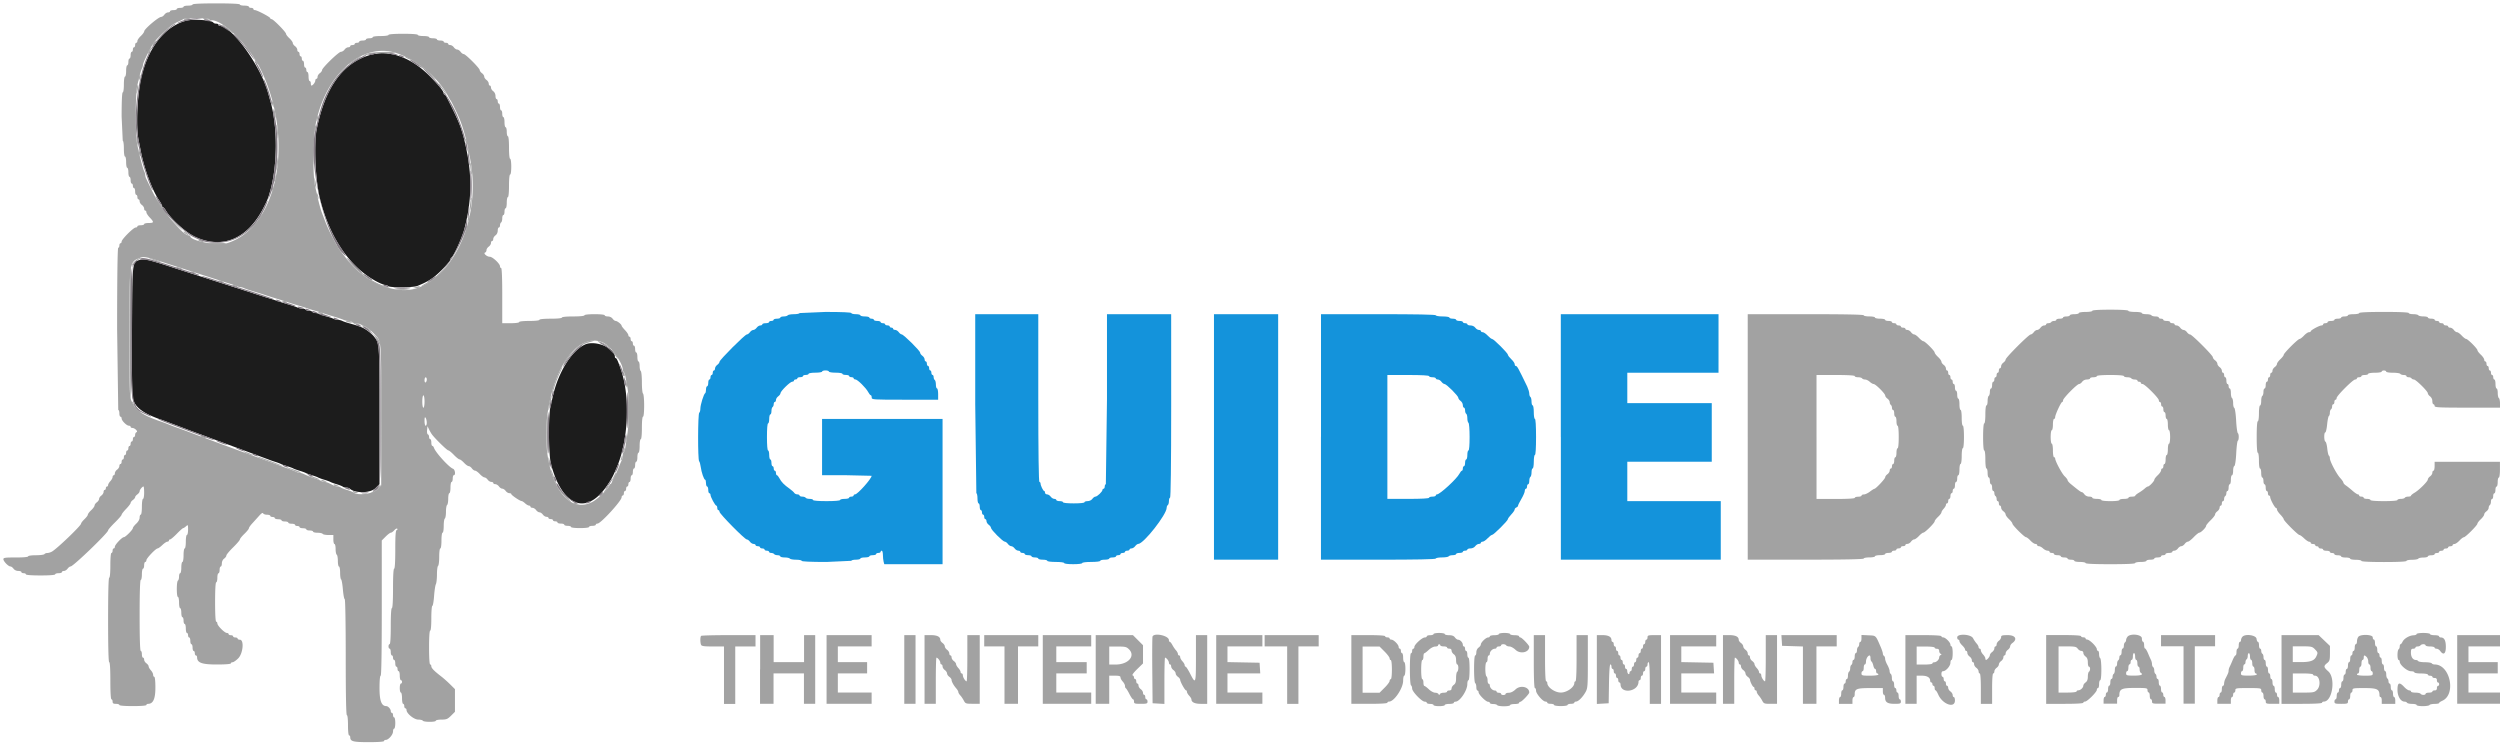 <svg xmlns="http://www.w3.org/2000/svg" viewBox="0 0 370 110" stroke="none" stroke-linecap="round" stroke-linejoin="round" fill="#fff" fill-rule="evenodd" font-family="Roboto" font-size="14" text-anchor="middle"><path d="M118.333 46.334c0 .09-.37.166-.823.166s-.87.075-.927.167-.324.167-.593.167-.5.075-.5.166-.225.167-.5.167-.5.075-.5.167-.15.166-.334.166-.333.075-.333.167-.225.167-.5.167-.5.075-.5.166-.133.167-.297.167-.404.15-.536.333-.357.334-.5.334-.368.15-.5.333-.337.333-.456.333c-.28 0-4.044 3.765-4.044 4.045 0 .118-.15.323-.334.455s-.333.374-.333.537-.075.297-.167.297-.166.15-.166.333-.075.333-.167.333-.167.15-.167.334-.075.333-.166.333-.167.225-.167.5-.075.5-.167.5-.166.22-.166.486-.057.51-.125.542c-.2.09-.71 1.72-.71 2.276 0 .28-.075.556-.166.613-.21.13-.227 6.953-.017 7.175.082.087.187.458.234.825.102.805.483 1.916.657 1.916.07 0 .126.225.126.5s.075.5.166.5.167.225.167.5.075.5.167.5.166.106.166.235c0 .315.694 1.6.865 1.6.074 0 .135.15.135.333s.075.333.167.333.167.108.167.24c0 .302 3.74 4.095 4.038 4.095.122 0 .33.15.462.333s.373.333.536.333.297.075.297.167.15.167.333.167.334.075.334.166.15.167.333.167.333.075.333.167.15.166.334.166.333.075.333.167.146.167.323.167.37.075.427.166.286.167.5.167.407.075.407.167.295.166.656.166.704.075.76.167.474.167.927.167.823.075.823.166c0 .106 1.334.167 3.667.167L126 83c0-.09.3-.166.666-.166s.667-.075.667-.167.3-.167.667-.167.666-.075.666-.166.225-.167.5-.167.5-.075.5-.167.15-.166.334-.166.333-.075.333-.167.075-.167.167-.167.167.282.17.625.047.794.102 1l.1.375h8.628V62h-17.834v8.334h3.667l3.667.085c0 .416-2.075 2.748-2.446 2.748-.12 0-.22.075-.22.167s-.15.166-.333.166-.334.075-.334.167-.3.167-.666.167-.667.075-.667.166c0 .102-.778.167-2 .167s-2-.065-2-.167c0-.09-.22-.166-.5-.166s-.537-.075-.593-.167-.286-.167-.5-.167-.407-.075-.407-.166-.146-.167-.325-.167-.385-.1-.458-.22-.393-.402-.7-.625c-.79-.555-1.215-.988-1.493-1.53-.13-.252-.3-.458-.375-.458s-.14-.15-.14-.334-.075-.333-.167-.333-.166-.15-.166-.333-.075-.334-.167-.334-.167-.225-.167-.5-.075-.5-.166-.5-.167-.3-.167-.666-.075-.667-.167-.667c-.102 0-.166-.778-.166-2s.064-2 .166-2c.092 0 .167-.3.167-.667s.075-.666.167-.666.166-.22.166-.5.075-.537.167-.594.167-.248.167-.426.075-.324.166-.324.167-.133.167-.296.15-.405.333-.537.334-.338.334-.458c0-.303 1.435-1.71 1.745-1.71.14 0 .255-.075.255-.166s.112-.167.25-.167.25-.075.25-.167.187-.166.416-.166.417-.075.417-.167.188-.167.417-.167.416-.075.416-.166.445-.167 1-.167 1-.074 1-.167.225-.166.5-.166.5.075.5.166.445.167 1 .167 1 .074 1 .167.225.166.5.166.5.075.5.167.15.167.334.167.333.075.333.166.114.167.254.167c.31 0 1.573 1.248 1.9 1.877.13.25.3.456.375.456s.14.15.14.334c0 .325.11.333 4.916.333h4.917v-.833c0-.46-.075-.834-.167-.834s-.166-.258-.166-.573-.075-.62-.167-.677-.167-.248-.167-.426-.075-.324-.166-.324-.167-.15-.167-.333-.075-.333-.167-.333-.166-.15-.166-.334-.075-.333-.167-.333-.167-.15-.167-.333-.075-.334-.166-.334-.167-.133-.167-.296-.15-.405-.333-.537-.334-.34-.334-.465c0-.273-2.454-2.702-2.73-2.702-.108 0-.304-.15-.436-.333s-.374-.333-.537-.333-.297-.075-.297-.167-.112-.167-.25-.167-.25-.075-.25-.166-.15-.167-.333-.167S131 48.092 131 48s-.15-.166-.334-.166-.333-.075-.333-.167-.225-.167-.5-.167-.5-.075-.5-.166-.15-.167-.333-.167-.334-.075-.334-.167-.3-.166-.666-.166-.667-.075-.667-.167-.3-.167-.667-.167-.666-.075-.666-.166c0-.107-1.39-.167-3.834-.167l-3.833.167m26 13.416L144.5 73c.09 0 .166.338.166.75s.075.75.167.75.167.225.167.5.075.5.166.5.167.15.167.334.075.333.167.333.166.15.166.333.075.334.167.334.167.133.167.296.15.405.333.537.333.338.333.457c0 .282 1.76 2.043 2.043 2.043.12 0 .325.15.457.333s.357.334.5.334.368.15.5.333.374.333.537.333.297.075.297.167.15.167.333.167.333.075.333.166.225.167.5.167.5.075.5.167.225.166.5.166.5.075.5.167.3.167.667.167.667.075.667.166c0 .097.527.167 1.25.167s1.25.07 1.25.167.555.166 1.333.166 1.333-.07 1.333-.166.556-.167 1.334-.167 1.333-.07 1.333-.167c0-.09.3-.166.667-.166s.666-.075.666-.167.225-.167.5-.167.5-.075.5-.166.15-.167.334-.167.333-.075.333-.167.15-.166.333-.166.334-.075.334-.167.15-.167.333-.167.333-.075.333-.166.134-.167.297-.167.405-.15.537-.333.34-.334.46-.334c.787 0 4.206-4.35 4.206-5.35 0-.163.075-.342.167-.4s.167-.323.167-.593.075-.5.166-.5c.1 0 .167-4.64.167-13.583V46.5h-9.5v12.584l-.167 12.583c-.09 0-.166.15-.166.333s-.075.334-.167.334-.167.078-.167.174c0 .25-.777.992-1.04.992-.12 0-.33.15-.46.334-.14.195-.43.333-.703.333-.255 0-.463.075-.463.167 0 .1-.64.166-1.584.166s-1.583-.067-1.583-.166c0-.092-.225-.167-.5-.167s-.5-.075-.5-.167-.133-.166-.297-.166-.404-.15-.536-.334-.374-.333-.537-.333-.297-.113-.297-.25-.056-.25-.125-.25c-.15-.002-.54-.81-.54-1.116 0-.12-.075-.216-.167-.216-.1 0-.167-4.25-.167-12.417V46.5h-9.333v13.25m35.333 4.917v18.167h9.5V46.5h-9.5v18.167m15.834 0v18.167h8.5c5.555 0 8.5-.058 8.5-.167 0-.092.408-.167.906-.167s.954-.075 1-.166.324-.167.594-.167.5-.075.5-.167.225-.166.5-.166.5-.075.5-.167.15-.167.333-.167.333-.075.333-.166.21-.167.464-.167c.272 0 .562-.138.703-.333.132-.184.374-.334.537-.334s.296-.075.296-.166.12-.167.267-.167.476-.225.733-.5.55-.5.654-.5c.233 0 2.346-2.1 2.346-2.332 0-.094.225-.406.5-.694s.5-.617.5-.73.113-.25.25-.303.25-.17.25-.26.225-.546.5-1.012.5-.995.5-1.174.075-.326.167-.326.167-.15.167-.334.075-.333.166-.333.167-.22.167-.5.075-.537.167-.593.166-.36.166-.677.075-.573.167-.573.167-.445.167-1 .074-1 .166-1c.105 0 .167-1 .167-2.667S227.27 62 227.166 62c-.092 0-.166-.444-.166-1s-.074-1-.167-1-.167-.258-.167-.573-.075-.62-.166-.677-.167-.28-.167-.494-.14-.68-.3-1.032c-1.397-2.882-1.494-3.057-1.7-3.057-.087 0-.158-.12-.158-.266s-.225-.477-.5-.734-.5-.55-.5-.653c0-.243-2.104-2.347-2.346-2.347-.103 0-.397-.225-.654-.5s-.587-.5-.733-.5-.267-.075-.267-.167-.133-.166-.296-.166-.405-.15-.537-.334c-.14-.195-.43-.333-.703-.333-.255 0-.464-.075-.464-.167s-.15-.166-.333-.166-.333-.075-.333-.167-.225-.167-.5-.167-.5-.075-.5-.166-.225-.167-.5-.167-.5-.075-.5-.167-.445-.166-1-.166-1-.074-1-.167c0-.11-2.945-.167-8.5-.167h-8.5v18.167m35.5 0v18.167h23.666v-8.667h-13.833v-5.833h12.5v-8.667h-12.5v-4.5h13.5V46.5H231v18.167m-19.5-9c0 .092.225.167.5.167s.5.075.5.166.133.167.296.167.405.15.537.333.338.334.457.334c.282 0 2.043 1.76 2.043 2.043 0 .12.15.325.333.457s.334.41.334.62.075.38.166.38.167.183.167.406.075.454.167.5.166.357.166.667.075.6.167.667.167.946.167 2.093c0 1.216-.065 2-.167 2-.092 0-.167.3-.167.667S217.09 68 217 68s-.167.225-.167.5-.075.5-.167.5-.166.15-.166.334-.063.333-.14.333-.245.206-.375.458c-.386.748-2.878 3.042-3.304 3.042-.1 0-.182.075-.182.167s-.225.166-.5.166-.5.075-.5.167c0 .105-1.14.167-3.084.167h-3.083V55.5h3.083c1.945 0 3.084.062 3.084.167" fill="#1493db"/><path d="M27.48 3.08c-3.043.86-5.413 3.807-6.502 8.087-.634 2.493-.88 7.46-.47 9.53l.34 1.72c.516 2.613 1.66 5.68 2.68 7.197.258.383.47.777.47.875s.058.178.13.178.267.23.433.51c.767 1.298 3.026 3.302 4.437 3.935 3.98 1.787 7.65.203 9.967-4.3.628-1.22.712-1.432 1.052-2.646 1.064-3.81 1.062-9.513-.005-13.208l-.326-1.167c-1.07-3.985-5.373-9.958-7.177-9.958-.098 0-.178-.075-.178-.167S32.187 3.5 32 3.5s-.365-.066-.416-.148c-.238-.386-3.052-.572-4.114-.272M54.916 8.1c-4.154 1.127-6.828 4.834-8.076 11.2-.403 2.05-.147 7.402.475 9.95 1.434 5.877 4.456 10.324 8.438 12.42.52.274 1.075.498 1.23.498a.74.74 0 0 1 .46.177c.243.243 3.706.227 4.32-.02 1.653-.668 2.417-1.168 3.613-2.367.7-.712 1.29-1.4 1.29-1.528s.057-.258.125-.29c.308-.136 1.566-2.868 1.907-4.14 1.117-4.167 1.202-7.838.28-12.125-.613-2.853-.888-3.57-2.874-7.498-.104-.206-.245-.375-.314-.375s-.126-.095-.128-.2c-.004-.293-.72-1.172-2.08-2.552-2.7-2.73-5.896-3.89-8.667-3.14M20.68 38.472c-1.125.335-1.093.042-1.144 10.466-.03 6.284.014 9.633.132 10.073.357 1.327 1.564 2.206 4.33 3.156a23.89 23.89 0 0 1 .916.334c.184.073.784.298 1.334.5l1.333.505c.183.076 1.496.563 2.917 1.083l9.25 3.418c.183.076.633.235 1 .35s.74.26.833.315.504.204.917.328.825.275.916.334.504.208.917.333.825.275.917.333.504.21.916.334.825.274.917.333.504.21.917.333.825.275.916.334.504.208.917.332.82.288.908.363.32.138.514.138.407.05.47.114c.757.757 3.08.735 3.852-.036l.59-.59v-10.14c0-10.838.014-10.65-.83-11.724-.2-.252-.675-.67-1.057-.926-.636-.427-1.043-.584-2.78-1.074-.32-.09-.714-.23-.873-.31s-.442-.146-.627-.146a1.62 1.62 0 0 1-.628-.151c-.16-.082-.626-.24-1.04-.35s-.88-.267-1.04-.35-.436-.15-.616-.15-.372-.075-.428-.167-.282-.167-.5-.167-.444-.075-.5-.166-.287-.167-.512-.167-.54-.067-.7-.15-.852-.316-1.54-.52-1.4-.428-1.584-.498-.895-.295-1.583-.5l-1.583-.498c-.184-.068-.82-.277-1.417-.464l-10.87-3.48c-3.446-1.13-4.122-1.284-4.782-1.087M86.583 50.99c-1.928.863-3.916 4.022-4.726 7.51l-.384 1.667c-.333 1.45-.286 7.146.07 8.5 1.68 6.386 5.307 7.72 8.385 3.083.665-1.002.764-1.19 1.358-2.583 1.698-3.98 1.995-10.233.677-14.25-.447-1.366-.688-1.917-.837-1.917-.07 0-.126-.096-.126-.213 0-1.295-2.902-2.476-4.417-1.798" fill="#1c1c1c"/><path d="M28.5.667c0 .092-.3.167-.667.167s-.667.075-.667.166-.225.167-.5.167-.5.075-.5.167-.225.166-.5.166-.5.075-.5.167-.133.167-.296.167-.405.15-.537.333-.344.333-.47.333c-.4 0-2.51 1.792-2.52 2.142-.005.123-.233.435-.508.692s-.5.587-.5.733-.075.267-.167.267-.166.15-.166.333-.075.333-.167.333-.167.15-.167.334-.075.333-.166.333-.167.225-.167.5-.075.5-.167.5-.166.225-.166.5-.075.5-.167.5-.167.375-.167.833-.075.834-.166.834-.167.5-.167 1.166-.07 1.167-.167 1.167c-.106 0-.166 1.306-.166 3.583l.166 3.584c.096 0 .167.5.167 1.166s.07 1.167.167 1.167.166.375.166.833.075.834.167.834.167.3.167.666.075.667.166.667.167.225.167.5.075.5.167.5.166.15.166.333.075.334.167.334.167.225.167.5.075.5.166.5.167.15.167.333.075.333.167.333.166.134.166.297.15.405.334.537.333.373.333.536.075.297.167.297.166.113.166.252.225.486.5.774c.657.687.632.807-.166.807-.367 0-.667.075-.667.167s-.225.167-.5.167-.5.075-.5.166-.114.167-.254.167c-.33 0-2.08 1.75-2.08 2.08 0 .14-.075.253-.167.253s-.167.15-.167.334-.075.333-.166.333c-.1 0-.167 4.11-.167 12l.167 12c.09 0 .166.225.166.5s.075.5.167.5.167.116.167.258c0 .333.742 1.075 1.075 1.075.142 0 .258.075.258.167s.118.167.262.167c.365 0 .887.533.612.625-.114.038-.207.213-.207.39s-.075.32-.167.32-.167.15-.167.333-.075.334-.166.334-.167.15-.167.333-.075.333-.167.333-.166.15-.166.334-.075.333-.167.333-.167.15-.167.333-.075.334-.166.334-.167.15-.167.333-.075.333-.167.333-.166.15-.166.334-.075.333-.167.333-.167.133-.167.297-.15.404-.333.536-.333.374-.333.537-.075.297-.167.297-.167.115-.167.257-.15.418-.333.614-.333.457-.333.577-.075.218-.167.218-.167.113-.167.25-.075.25-.166.25-.167.134-.167.297-.15.405-.333.537-.334.357-.334.5-.15.368-.333.5-.333.343-.333.47-.225.44-.5.696-.5.557-.5.667-.225.4-.5.667-.5.553-.5.658c0 .294-3.526 3.68-4.304 4.133-.197.115-.505.21-.684.21s-.372.075-.43.166-.624.167-1.26.167c-.66 0-1.157.072-1.157.167 0 .1-.722.166-1.833.166C.79 82.5.5 82.54.5 82.758c0 .315.734 1.076 1.04 1.076.12 0 .33.15.46.333.14.196.43.333.703.333.255 0 .463.075.463.167s.15.167.334.167.333.075.333.166c0 .103.833.167 2.167.167s2.166-.064 2.166-.167c0-.09.225-.166.5-.166s.5-.075.5-.167.134-.167.297-.167.405-.15.537-.333.337-.333.455-.333c.377 0 5.545-4.975 5.545-5.338 0-.1.45-.622 1-1.162s1-1.06 1-1.158.3-.484.666-.862.667-.774.667-.88.15-.302.333-.434.334-.32.334-.416.15-.285.333-.417.333-.342.333-.465c0-.224.4-.702.572-.702.052 0 .095.413.095.917s-.075.917-.167.917S21 74.334 21 75s-.072 1.167-.167 1.167-.167.195-.167.433c0 .266-.192.613-.5.9-.275.257-.5.552-.5.656 0 .24-1.096 1.344-1.333 1.344-.273 0-1.333 1.123-1.333 1.41 0 .14-.075.256-.167.256s-.167.15-.167.333-.075.334-.166.334c-.1 0-.167.722-.167 1.833s-.066 1.833-.167 1.833c-.108 0-.166 2.195-.166 6.25s.058 6.25.166 6.25.167 1.028.167 2.75.062 2.75.167 2.75c.09 0 .166.15.166.334 0 .26.11.333.5.333.275 0 .5.075.5.167 0 .102.778.166 2 .166s2-.064 2-.166c0-.092.116-.167.258-.167.745 0 1.076-.742 1.076-2.41 0-.95-.068-1.59-.167-1.59-.092 0-.167-.136-.167-.302s-.15-.463-.333-.66S22 98.75 22 98.627s-.15-.328-.334-.46-.333-.374-.333-.537-.075-.296-.167-.296-.166-.225-.166-.5-.075-.5-.167-.5c-.108 0-.167-1.86-.167-5.25s.06-5.25.167-5.25c.092 0 .167-.375.167-.834s.075-.833.166-.833.167-.225.167-.5.075-.5.167-.5.166-.114.166-.254c0-.284 1.394-1.746 1.664-1.746.095 0 .408-.225.696-.5s.624-.5.748-.5S25 80.092 25 80s.08-.166.177-.166.543-.375.99-.834.867-.833.935-.833.26-.124.427-.276c.29-.263.305-.24.305.5 0 .427-.075.776-.167.776s-.166.444-.166 1-.074 1-.167 1-.167.444-.167 1-.074 1-.166 1-.167.375-.167.833-.075.834-.167.834-.166.22-.166.5-.075.536-.167.593c-.22.135-.22 2.417 0 2.417.092 0 .167.375.167.833s.075.833.166.833.167.3.167.667.075.667.167.667.166.225.166.5.075.5.167.5.167.3.167.666.075.667.166.667.167.15.167.333.075.334.167.334.166.225.166.5.075.5.167.5.167.225.167.5.075.5.166.5.167.15.167.333.075.333.167.333.166.116.166.258c0 .815.706 1.076 2.91 1.076 1.283 0 2.09-.065 2.09-.167 0-.092.115-.167.256-.167s.515-.26.833-.577c.72-.72.9-2.756.245-2.756-.184 0-.334-.075-.334-.167s-.15-.166-.333-.166-.333-.075-.333-.167-.15-.167-.334-.167-.333-.075-.333-.166-.115-.167-.256-.167c-.33 0-1.41-1.08-1.41-1.41 0-.14-.075-.256-.166-.256-.105 0-.167-1.083-.167-2.916s.062-2.917.167-2.917c.09 0 .166-.3.166-.667s.075-.666.167-.666.167-.225.167-.5.075-.5.166-.5.167-.21.167-.464c0-.272.138-.562.333-.703.184-.132.334-.34.334-.463s.45-.664 1-1.204 1-1.066 1-1.17.3-.477.666-.83.667-.723.667-.825.224-.426.498-.72l1.012-1.12c.33-.375.544-.51.6-.375.047.114.304.208.572.208s.486.075.486.167.15.166.333.166.333.075.333.167.225.167.5.167.5.075.5.166.225.167.5.167.5.075.5.167.225.166.5.166.5.075.5.167.15.167.334.167.333.075.333.166.225.167.5.167.5.075.5.167.225.166.5.166.5.075.5.167.296.167.657.167.703.075.76.166.436.167.843.167h.74v.667c0 .366.075.666.167.666s.166.333.166.74.075.787.167.844.167.473.167.926.075.824.166.824.167.408.167.906.066.948.147.998.2.73.265 1.5.186 1.42.27 1.42.15 3.537.15 8.583c0 5.61.058 8.584.167 8.584.1 0 .167.61.167 1.5s.068 1.5.166 1.5c.092 0 .167.118.167.262 0 .63.398.738 2.738.738 1.397 0 2.262-.064 2.262-.167 0-.092.116-.167.258-.167.405 0 1.075-.774 1.075-1.242 0-.233.075-.424.167-.424s.167-.375.167-.834-.075-.833-.167-.833-.167-.15-.167-.333-.075-.334-.166-.334-.167-.118-.167-.262c0-.303-.4-.738-.662-.738-.71 0-1.005-.778-1.005-2.66 0-1.116.066-1.84.167-1.84.11 0 .167-3.446.167-10.005V79.99l.577-.578c.318-.317.666-.577.773-.577s.334-.162.506-.36.368-.3.436-.228.03.167-.084.208c-.156.055-.208.79-.208 2.894 0 1.768-.062 2.82-.167 2.82s-.167 1.083-.167 2.917S58.104 90 58 90s-.167 1-.167 2.667-.062 2.667-.167 2.667c-.09 0-.166.15-.166.333s.075.333.166.333.167.225.167.5.075.5.167.5.166.15.166.334.075.333.167.333.167.225.167.5.075.5.166.5.167.15.167.333.075.334.167.334.166.3.166.666.075.667.167.667.167.112.167.25-.075.25-.167.25-.167.3-.167.667.075.666.167.666.167.375.167.834.075.833.166.833.167.15.167.333.075.334.167.334.166.115.166.255c0 .507 1.112 1.41 1.735 1.41.318 0 .625.075.682.167.134.218 1.917.218 1.917 0 0-.092.377-.167.84-.167.735 0 .9-.07 1.416-.577l.578-.578v-3.353l-.71-.704c-.392-.388-.973-.905-1.292-1.15-1.078-.83-1.497-1.258-1.497-1.53 0-.15-.075-.272-.167-.272-.103 0-.166-.945-.166-2.5s.063-2.5.166-2.5.167-.723.167-1.834c0-1.008.068-1.833.152-1.833s.2-.656.257-1.458.178-1.59.265-1.748.16-.81.16-1.45.075-1.205.167-1.262.167-.66.167-1.343c0-.716.07-1.24.166-1.24s.167-.5.167-1.167.07-1.166.167-1.166.166-.44.166-1 .075-1.037.167-1.094.167-.506.167-1 .075-.943.166-1 .167-.473.167-.926.075-.824.167-.824.166-.375.166-.833.075-.833.167-.833.167-.225.167-.5.075-.5.166-.5c.295 0 .185-.838-.125-.95-.593-.213-2.582-2.398-2.816-3.093-.053-.16-.164-.292-.245-.292s-.147-.225-.147-.5-.075-.5-.167-.5-.166-.143-.166-.32-.08-.347-.18-.38-.152-.317-.118-.638l.063-.58.2.416c.1.23.294.56.41.738.35.535 2.274 2.43 2.47 2.43.1 0 .47.3.823.667s.73.666.837.666.406.225.663.5.57.5.697.5.338.15.47.334.344.333.47.333.44.225.697.5.57.5.696.5.338.15.47.333.374.334.537.334.297.075.297.166.133.167.296.167.405.15.537.333.357.334.5.334.368.15.5.333.374.333.537.333.296.062.296.137c0 .16 1.287 1.03 1.522 1.03.088 0 .32.15.517.333s.456.334.576.334.22.075.22.166.133.167.296.167.405.15.537.333.357.334.5.334.368.15.5.333.374.333.537.333.296.075.296.167.15.167.334.167.333.075.333.166.15.167.333.167.334.075.334.167.225.166.5.166.5.075.5.167.225.167.5.167.5.075.5.166c0 .098.555.167 1.333.167s1.333-.07 1.333-.167c0-.09.225-.166.5-.166s.5-.075.5-.167.116-.167.257-.167C88.9 77.5 92 74.12 92 73.6c0-.146.075-.265.166-.265s.167-.15.167-.334.075-.333.167-.333.166-.15.166-.333.075-.334.167-.334.167-.15.167-.333.075-.333.166-.333.167-.225.167-.5.075-.5.167-.5.166-.225.166-.5.075-.5.167-.5.167-.225.167-.5.075-.5.166-.5.167-.3.167-.667.075-.667.167-.667.166-.444.166-1 .074-1 .167-1c.1 0 .167-.666.167-1.666s.066-1.667.166-1.667.167-.663.167-1.657c0-.925-.074-1.702-.167-1.76S95 57.446 95 56.584s-.075-1.6-.167-1.667-.167-.4-.167-.76-.075-.657-.166-.657-.167-.3-.167-.666-.075-.667-.167-.667-.166-.225-.166-.5-.075-.5-.167-.5-.167-.15-.167-.333-.075-.334-.166-.334-.167-.15-.167-.333-.075-.333-.167-.333-.166-.102-.166-.226-.225-.46-.5-.748-.5-.582-.5-.654c0-.195-.64-.706-.882-.706-.116 0-.32-.15-.452-.333-.14-.196-.43-.333-.703-.333-.255 0-.463-.075-.463-.167 0-.1-.61-.167-1.5-.167s-1.5.068-1.5.167-.667.167-1.667.167-1.667.066-1.667.166-.666.167-1.666.167-1.667.067-1.667.167-.61.166-1.5.166-1.5.068-1.5.167-.528.167-1.25.167h-1.25V43.75c0-2.61-.06-4.083-.167-4.083-.09 0-.166-.115-.166-.256 0-.38-1.102-1.41-1.507-1.41-.43 0-1.013-.52-.7-.625.114-.038.207-.196.207-.352s.15-.39.333-.523.333-.373.333-.536.075-.297.167-.297.167-.133.167-.297.15-.404.333-.536c.196-.14.333-.432.333-.704 0-.255.075-.463.167-.463s.167-.146.167-.323.075-.37.166-.427.167-.324.167-.593.075-.5.167-.5.166-.225.166-.5.075-.5.167-.5S75 30.46 75 30s.075-.833.166-.833c.1 0 .167-.667.167-1.667s.067-1.666.167-1.666.166-.5.166-1.167-.07-1.167-.166-1.167-.167-.666-.167-1.666-.067-1.667-.167-1.667c-.09 0-.166-.3-.166-.667s-.075-.666-.167-.666-.167-.338-.167-.75-.075-.75-.166-.75-.167-.225-.167-.5-.075-.5-.167-.5-.166-.225-.166-.5-.075-.5-.167-.5-.167-.15-.167-.334-.075-.333-.166-.333-.167-.208-.167-.463c0-.272-.138-.563-.333-.704-.184-.132-.334-.373-.334-.536s-.075-.297-.166-.297-.167-.133-.167-.297-.15-.404-.333-.536-.334-.357-.334-.5-.15-.368-.333-.5-.333-.338-.333-.457C71 10.095 68.905 8 68.623 8c-.12 0-.325-.15-.457-.333s-.357-.333-.5-.333-.368-.15-.5-.334-.373-.333-.536-.333-.297-.075-.297-.167-.15-.166-.333-.166-.334-.075-.334-.167S65.44 6 65.166 6s-.5-.075-.5-.166-.262-.167-.583-.167-.583-.075-.583-.167-.375-.166-.834-.166-.833-.075-.833-.167C61.833 5.064 61 5 59.666 5s-2.166.064-2.166.167c0 .095-.5.167-1.167.167s-1.167.07-1.167.166-.225.167-.5.167-.5.075-.5.167-.225.166-.5.166-.5.075-.5.167-.15.167-.333.167-.333.075-.333.166-.15.167-.334.167-.333.075-.333.167S51.7 7 51.536 7s-.404.15-.536.334-.375.333-.54.333c-.34 0-2.794 2.38-2.794 2.71 0 .118-.15.324-.333.456s-.333.373-.333.536-.075.297-.167.297-.167.118-.167.262c0 .252-.376.738-.57.738-.052 0-.095-.15-.095-.333S45.925 12 45.833 12s-.167-.3-.167-.666-.075-.667-.166-.667-.167-.15-.167-.333-.075-.334-.167-.334S45 9.775 45 9.5s-.075-.5-.167-.5-.167-.15-.167-.333-.075-.333-.166-.333-.167-.15-.167-.334-.075-.333-.167-.333S44 7.534 44 7.37s-.15-.404-.334-.536-.333-.344-.333-.47-.225-.44-.5-.697-.5-.554-.5-.66c0-.257-1.884-2.174-2.136-2.174-.11 0-.197-.063-.197-.14 0-.168-1.954-1.195-2.274-1.195-.124 0-.226-.075-.226-.166s-.15-.167-.334-.167-.333-.075-.333-.167-.3-.166-.667-.166S35.5.76 35.5.667C35.5.56 34.222.5 32 .5s-3.5.06-3.5.167m2.416 2.167c.057.09.238.166.403.166 1.805 0 5.654 3.894 7.332 7.417 4.963 10.417 2.47 23.176-4.996 25.56-1.385.442-5.49-.318-5.49-1.016 0-.07-.116-.127-.257-.127-.886 0-4.146-3.98-5.392-6.584l-.868-1.79c-.082-.16-.15-.404-.15-.544a1.43 1.43 0 0 0-.151-.544c-.2-.404-.7-2.305-1.043-4.04-.285-1.446-.278-7.43.01-8.667.392-1.68.548-2.248.7-2.54a1.4 1.4 0 0 0 .15-.526c0-.27.562-1.47 1.367-2.916.52-.934 2.616-2.905 3.55-3.337.458-.21.946-.447 1.083-.524.36-.2 3.626-.192 3.75.01m27.74 5.024c3.067.987 6.276 3.68 7.71 6.467.12.234.258.463.305.51.1.086 1.1 2.16 1.34 2.75.632 1.556 1.168 3.62 1.646 6.343 1.394 7.925-2.007 16.27-7.572 18.585-3.216 1.337-8.108-.607-10.884-4.326-.247-.33-.566-.732-.708-.9-.458-.51-1.802-3.06-2.307-4.38l-.51-1.333c-.222-.582-.47-1.47-.672-2.417l-.347-1.514c-.398-1.578-.342-7.303.092-9.403 1.514-7.333 6.874-12 11.91-10.392M25.04 39.103l8.46 2.723c.687.206 1.38.443 1.54.525s.404.15.544.15.385.068.544.15.852.316 1.54.52a36.19 36.19 0 0 1 1.584.497c.183.07.896.295 1.583.5s1.4.43 1.583.5a37.82 37.82 0 0 0 1.584.5c.687.205 1.4.43 1.583.5s.67.22 1.083.332.9.263 1.084.333.896.294 1.583.498 1.38.438 1.54.52a1.83 1.83 0 0 0 .699.149c.225 0 .455.075.512.167s.287.167.512.167a1.85 1.85 0 0 1 .699.147c.16.08.507.25.775.375s.78.528 1.14.894c1.292 1.314 1.206.453 1.206 12.123v10.455l-.626.627c-.653.652-2.842.927-3.488.438-.12-.09-.556-.268-.97-.392s-.82-.287-.908-.363-.295-.138-.46-.138-.45-.075-.633-.166l-.662-.334c-.182-.09-.467-.166-.634-.166s-.373-.06-.46-.133-.46-.228-.825-.344c-.698-.222-1.3-.46-1.8-.71-.16-.08-.404-.148-.544-.148s-.384-.07-.544-.153-.72-.31-1.247-.5l-1.834-.67-7.958-2.922-5.583-2.086c-.184-.074-.596-.224-.917-.334s-.752-.268-.958-.35l-.75-.3c-.207-.083-.638-.24-.96-.35-2.558-.88-3.613-1.625-4.186-2.964-.295-.686-.314-1.3-.314-10.03 0-10.67-.016-10.547 1.504-11.154.675-.27.85-.232 4.37.917M309.666 46c0 .093-.444.167-1 .167s-1 .074-1 .167-.3.166-.666.166-.667.075-.667.167-.225.167-.5.167-.5.075-.5.166-.225.167-.5.167-.5.075-.5.167-.146.166-.323.166-.37.075-.427.167-.25.167-.427.167-.323.075-.323.166-.133.167-.297.167-.404.15-.536.333-.357.334-.5.334-.368.15-.5.333-.337.333-.456.333c-.28 0-3.71 3.43-3.71 3.712 0 .118-.15.323-.333.455s-.334.374-.334.537-.075.296-.166.296-.167.15-.167.334-.075.333-.167.333-.166.15-.166.333-.075.334-.167.334-.167.15-.167.333-.075.333-.166.333-.167.225-.167.5-.075.5-.167.5-.166.22-.166.5-.075.537-.167.594-.167.398-.167.76S294.09 60 294 60c-.098 0-.167.556-.167 1.334s-.07 1.333-.167 1.333-.166.778-.166 2 .064 2 .166 2 .167.556.167 1.333.07 1.334.167 1.334c.09 0 .166.3.166.666s.075.667.167.667.167.225.167.5.075.5.166.5.167.225.167.5.075.5.167.5.166.146.166.323.075.37.167.427.167.25.167.427.075.323.166.323.167.15.167.333.075.334.167.334.166.133.166.296.15.405.334.537.333.344.333.47.225.44.5.697.5.55.5.653c0 .244 1.77 2.013 2.013 2.013.103 0 .397.225.654.5s.587.5.733.5.267.075.267.167.115.167.257.167.418.15.614.333.494.333.66.333.302.075.302.167.15.167.333.167.334.075.334.166.225.167.5.167.5.075.5.167.225.166.5.166.5.075.5.167.225.167.5.167.5.075.5.166.375.167.833.167.833.075.833.167c0 .106 1.334.166 3.667.166s3.667-.06 3.667-.166c0-.092.375-.167.833-.167s.833-.075.833-.167.263-.166.584-.166.583-.075.583-.167.225-.167.5-.167.5-.075.5-.166.15-.167.333-.167.334-.075.334-.167.225-.166.5-.166.5-.075.5-.167.133-.167.296-.167.405-.15.537-.333.357-.333.5-.333.368-.15.5-.334.342-.333.467-.333.514-.3.866-.667.725-.666.828-.666c.243 0 1.006-.763 1.006-1.006 0-.103.3-.475.666-.828s.667-.742.667-.866.15-.335.333-.467.334-.374.334-.537.075-.296.166-.296.167-.15.167-.334.075-.333.167-.333.166-.146.166-.323.075-.37.167-.427.167-.25.167-.427.075-.323.166-.323.167-.225.167-.5.075-.5.167-.5.166-.3.166-.667.075-.666.167-.666.167-.294.167-.653.082-.68.182-.714c.1-.036.22-.78.275-1.852.05-.985.155-1.83.234-1.88.184-.114.185-1.022.001-1.135-.078-.048-.2-.897-.25-1.885s-.184-1.823-.276-1.854-.165-.344-.165-.698-.075-.69-.167-.746-.167-.4-.167-.76-.075-.657-.166-.657-.167-.15-.167-.333-.075-.333-.167-.333-.166-.225-.166-.5-.075-.5-.167-.5-.167-.15-.167-.334-.075-.333-.166-.333-.167-.133-.167-.297-.15-.404-.333-.536-.334-.357-.334-.5-.15-.368-.333-.5-.333-.337-.333-.456c0-.28-3.097-3.378-3.378-3.378-.12 0-.324-.15-.456-.333s-.357-.333-.5-.333-.368-.15-.5-.334-.373-.333-.536-.333-.297-.075-.297-.167-.15-.166-.333-.166-.334-.075-.334-.167-.225-.167-.5-.167-.5-.075-.5-.166-.15-.167-.333-.167-.333-.075-.333-.167-.22-.166-.5-.166-.537-.075-.594-.167-.398-.167-.76-.167-.656-.075-.656-.166-.445-.167-1-.167-1-.074-1-.167c0-.104-1-.166-2.667-.166s-2.667.062-2.667.166m39.5.334c0 .09-.375.166-.833.166s-.833.075-.833.167-.225.167-.5.167-.5.075-.5.166-.225.167-.5.167-.5.075-.5.167-.225.166-.5.166-.5.075-.5.167-.15.167-.334.167-.333.075-.333.166-.105.167-.234.167c-.316 0-1.6.694-1.6.864 0 .075-.12.136-.267.136s-.476.225-.733.5-.55.5-.654.5c-.242 0-2.346 2.104-2.346 2.347 0 .102-.225.396-.5.653s-.5.57-.5.697-.15.338-.334.47-.333.373-.333.536-.075.297-.167.297-.166.15-.166.333-.075.334-.167.334-.167.15-.167.333-.075.333-.166.333-.167.225-.167.5-.075.5-.167.5-.166.22-.166.5-.075.537-.167.594-.167.398-.167.76-.075.656-.166.656-.167.5-.167 1.167-.07 1.167-.167 1.167c-.103 0-.166.89-.166 2.333s.063 2.333.166 2.333c.096 0 .167.5.167 1.167s.07 1.167.167 1.167.166.3.166.666.075.667.167.667.167.225.167.5.075.5.166.5.167.225.167.5.075.5.167.5.166.15.166.333.075.334.167.334.167.105.167.234c0 .315.693 1.6.864 1.6.075 0 .136.1.136.225s.225.46.5.75.5.6.5.694c0 .224 2.108 2.332 2.33 2.332.095 0 .407.225.695.5s.624.5.748.5.226.075.226.167.15.166.333.166.333.075.333.167.113.167.25.167.25.075.25.166.15.167.334.167.333.075.333.167.225.166.5.166.5.075.5.167.15.167.333.167.334.075.334.166.225.167.5.167.5.075.5.167.3.166.666.166.667.075.667.167.375.167.833.167.834.075.834.166c0 .106 1.222.167 3.333.167s3.333-.06 3.333-.167c0-.09.37-.166.824-.166s.87-.075.926-.167.4-.167.76-.167.657-.075.657-.166.225-.167.5-.167.5-.075.5-.167.15-.166.333-.166.334-.075.334-.167.15-.167.333-.167.333-.075.333-.166.15-.167.334-.167.333-.075.333-.167.15-.166.333-.166.334-.075.334-.167.12-.167.266-.167.477-.225.734-.5.55-.5.653-.5c.244 0 2.013-1.77 2.013-2.013 0-.102.225-.396.5-.653s.5-.57.5-.697.15-.338.334-.47.333-.37.333-.527.075-.333.167-.4.166-.286.166-.5.075-.406.167-.406.167-.188.167-.417.075-.417.166-.417.167-.225.167-.5.075-.5.167-.5.166-.3.166-.666.075-.667.167-.667.167-.5.167-1.167v-1.166h-9.667V69c0 .367-.075.667-.167.667s-.166.133-.166.297-.15.404-.334.536-.333.34-.333.458c0 .282-1.278 1.56-1.966 1.966-.294.173-.534.374-.534.446s-.183.13-.407.13-.453.075-.5.167-.323.167-.593.167-.5.075-.5.166c0 .102-.778.167-2 .167s-2-.065-2-.167c0-.09-.225-.166-.5-.166s-.5-.075-.5-.167-.15-.167-.333-.167-.334-.075-.334-.166-.084-.167-.188-.167-.465-.244-.804-.542-.78-.652-.98-.786-.362-.323-.363-.417-.21-.397-.463-.672c-.543-.586-1.536-2.475-1.536-2.92 0-.17-.064-.35-.143-.397s-.187-.52-.242-1.05-.178-.987-.274-1.02c-.216-.072-.234-1.364-.018-1.364.086 0 .21-.526.272-1.17s.18-1.21.26-1.26.145-.268.145-.486.075-.444.167-.5.166-.25.166-.427.075-.323.167-.323.167-.15.167-.334.075-.333.166-.333.167-.114.167-.253c0-.33 2.418-2.747 2.747-2.747.14 0 .253-.075.253-.167s.15-.166.333-.166.334-.075.334-.167.225-.167.5-.167.5-.075.5-.166.444-.167 1-.167 1-.074 1-.167.15-.166.333-.166.333.075.333.166.44.167 1 .167 1.037.075 1.094.167.286.166.5.166.406.075.406.167.146.167.324.167.37.075.426.166.213.167.347.167c.302 0 2.07 1.745 2.07 2.043 0 .12.15.325.333.457a.91.91 0 0 1 .334.703c0 .255.075.464.166.464s.167.112.167.25c0 .216.648.25 4.833.25H370v-.657c0-.36-.075-.703-.167-.76s-.167-.4-.167-.76-.075-.657-.166-.657-.167-.3-.167-.666-.075-.667-.167-.667-.166-.15-.166-.333-.075-.334-.167-.334-.167-.15-.167-.333-.075-.333-.166-.333-.167-.15-.167-.334-.075-.333-.167-.333-.166-.15-.166-.333-.075-.334-.167-.334-.167-.12-.167-.266-.225-.477-.5-.734-.5-.55-.5-.654c0-.244-1.434-1.68-1.678-1.68-.104 0-.398-.225-.655-.5s-.57-.5-.697-.5-.338-.15-.47-.333-.373-.334-.536-.334-.297-.075-.297-.166-.15-.167-.333-.167-.334-.075-.334-.167-.15-.166-.333-.166-.333-.075-.333-.167-.15-.167-.334-.167-.333-.075-.333-.166-.225-.167-.5-.167-.5-.075-.5-.167-.296-.166-.657-.166-.703-.075-.76-.167-.398-.167-.76-.167-.656-.075-.656-.166c0-.106-1.334-.167-3.667-.167s-3.667.06-3.667.167m-90.5 18.333v18.167h8.584c5.61 0 8.583-.058 8.583-.167 0-.092.375-.167.833-.167s.834-.075.834-.166.337-.167.75-.167.75-.075.75-.167.225-.166.5-.166.5-.075.5-.167.15-.167.333-.167.333-.075.333-.166.15-.167.334-.167.333-.075.333-.167.15-.166.333-.166.334-.075.334-.167.133-.167.296-.167.405-.15.537-.333.344-.333.47-.333.44-.225.697-.5.55-.5.654-.5c.244 0 1.68-1.435 1.68-1.68 0-.103.225-.398.5-.655s.5-.552.5-.657.15-.35.333-.548.334-.456.334-.576.075-.22.166-.22.167-.15.167-.333.075-.333.167-.333.166-.188.166-.417.075-.417.167-.417.167-.15.167-.333.075-.333.166-.333.167-.225.167-.5.075-.5.167-.5.166-.225.166-.5.075-.5.167-.5.167-.375.167-.834.075-.833.166-.833.167-.5.167-1.167.07-1.166.167-1.166.166-.667.166-1.667S290.6 63 290.5 63s-.167-.5-.167-1.166-.07-1.167-.167-1.167-.166-.375-.166-.833-.075-.834-.167-.834-.167-.262-.167-.583-.075-.583-.166-.583-.167-.225-.167-.5-.075-.5-.167-.5-.166-.15-.166-.334-.075-.333-.167-.333-.167-.15-.167-.333-.075-.334-.166-.334-.167-.15-.167-.333-.075-.333-.167-.333-.166-.134-.166-.297-.15-.405-.334-.537-.333-.343-.333-.47-.225-.44-.5-.696-.5-.552-.5-.655c0-.244-1.435-1.68-1.68-1.68-.103 0-.397-.225-.654-.5s-.57-.5-.697-.5-.338-.15-.47-.333-.374-.333-.537-.333-.296-.075-.296-.167-.15-.167-.334-.167-.333-.075-.333-.166-.15-.167-.333-.167-.334-.075-.334-.167-.15-.166-.333-.166-.333-.075-.333-.167-.225-.167-.5-.167-.5-.075-.5-.166-.338-.167-.75-.167-.75-.075-.75-.167-.375-.166-.834-.166-.833-.075-.833-.167c0-.11-2.972-.167-8.583-.167h-8.584v18.167M89.416 50.795c1.026.524 2.75 2.96 2.75 3.886 0 .165.067.34.15.39s.19.336.243.635l.304 1.7c.274 1.53.272 4.97-.004 6.75l-.306 2.043c-.048.344-.155.667-.237.718s-.15.276-.15.5a1.85 1.85 0 0 1-.147.699 9.89 9.89 0 0 0-.311.706c-.367.933-.593 1.437-.82 1.833-.133.23-.283.548-.334.708s-.158.292-.24.292-.148.1-.148.22c0 .346-1.7 1.99-2.486 2.404-4.672 2.46-8.23-5.902-6.325-14.875 1.373-6.475 4.893-10.24 8.06-8.622M274.5 55.667c0 .092.22.167.5.167s.536.075.593.166.252.167.433.167.492.15.69.333.458.334.58.334c.288 0 1.715 1.422 1.715 1.708 0 .12.15.326.333.458s.333.37.333.527.075.333.167.4.167.25.167.427.075.323.166.323.167.225.167.5.075.5.167.5.166.3.166.667.075.666.167.666c.1 0 .167.667.167 1.667s-.067 1.667-.167 1.667c-.092 0-.167.3-.167.666s-.075.667-.166.667-.167.225-.167.5-.075.5-.167.5-.166.15-.166.333-.075.334-.167.334-.167.133-.167.296-.15.405-.333.537-.333.338-.333.458c0 .22-1.397 1.71-1.605 1.71-.063 0-.36.187-.66.416s-.7.417-.89.417-.344.075-.344.167-.225.166-.5.166-.5.075-.5.167c0 .105-1.056.167-2.834.167h-2.833V55.5h2.833c1.778 0 2.834.062 2.834.167m39.833 0c0 .092.22.167.5.167s.537.075.593.166.286.167.5.167.407.075.407.167.112.166.25.166.25.075.25.167.114.167.253.167c.33 0 2.414 2.084 2.414 2.413 0 .14.075.253.166.253s.167.15.167.334.075.333.167.333.166.188.166.417.075.416.167.416.167.225.167.5.075.5.166.5.167.375.167.834.075.833.167.833.166.444.166 1-.074 1-.166 1-.167.375-.167.833-.075.834-.167.834-.166.3-.166.666-.075.667-.167.667-.167.15-.167.333-.075.334-.166.334-.167.12-.167.266-.225.477-.5.734-.5.553-.5.657c0 .222-.75 1.01-.96 1.01-.08 0-.288.135-.466.3s-.567.444-.865.62-.54.378-.54.45-.225.13-.5.13-.5.075-.5.167-.3.167-.667.167-.667.075-.667.166c0 .098-.555.167-1.333.167S311 74.098 311 74c0-.09-.3-.166-.667-.166s-.667-.075-.667-.167-.208-.167-.463-.167c-.272 0-.562-.137-.703-.333-.132-.183-.307-.333-.388-.333-.137 0-.475-.25-1.65-1.212-.25-.204-.456-.452-.458-.55s-.197-.36-.432-.58c-.41-.384-1.407-2.256-1.407-2.64 0-.102-.075-.185-.166-.185s-.167-.444-.167-1-.074-1-.167-1-.166-.444-.166-1 .074-1 .166-1 .167-.375.167-.833.075-.834.167-.834.166-.12.166-.266c0-.36.87-2.234 1.035-2.234.073 0 .132-.114.132-.253 0-.308 2.073-2.413 2.377-2.413.12 0 .324-.15.456-.334.14-.195.432-.333.704-.333.255 0 .463-.075.463-.167s.225-.166.5-.166.5-.075.5-.167c0-.102.778-.167 2-.167s2 .065 2 .167m-251.167.5c0 .178-.075.37-.166.427s-.167-.082-.167-.324c0-.234.075-.426.167-.426s.166.145.166.323m-.333 3.26c0 .504-.075.917-.167.917s-.166-.413-.166-.917.075-.917.166-.917.167.413.167.917m.33 3.125c.001.252-.073.458-.164.458s-.166-.318-.164-.708c.001-.52.045-.64.164-.458.09.137.162.456.164.708m149.002 31.292c0 .09-.225.166-.5.166s-.5.075-.5.167-.135.167-.3.167c-.387 0-1.533 1.045-1.533 1.397 0 .148-.075.27-.167.27s-.166.15-.166.334-.075.333-.167.333c-.103 0-.167.886-.167 2.323 0 1.37.07 2.366.167 2.427.092.057.167.272.167.48 0 .455 1.426 1.938 1.864 1.938.166 0 .302.075.302.166s.225.167.5.167.5.075.5.167.375.166.834.166.833-.075.833-.166.3-.167.667-.167.666-.075.666-.167.116-.166.258-.166c.63 0 1.742-1.655 1.742-2.59 0-.318.075-.578.167-.578.1 0 .167-.667.167-1.667s-.067-1.666-.167-1.666c-.092 0-.167-.225-.167-.5s-.075-.5-.166-.5-.167-.15-.167-.334-.075-.333-.167-.333-.166-.118-.166-.262c0-.32-.396-.738-.702-.738-.123 0-.333-.15-.465-.333-.167-.232-.43-.334-.87-.334-.347 0-.63-.075-.63-.166s-.375-.167-.833-.167-.834.075-.834.167m9.667 0c0 .09-.3.166-.667.166s-.666.075-.666.167-.116.167-.258.167c-.315 0-1.076.734-1.076 1.04 0 .12-.15.33-.333.46-.196.14-.333.43-.333.703 0 .255-.075.463-.167.463-.102 0-.167.775-.167 2 0 1.147.07 2.034.167 2.094s.167.323.167.593.075.5.166.5.167.115.167.256c0 .33 1.08 1.41 1.41 1.41.14 0 .256.075.256.166s.22.167.5.167.536.075.593.167.51.166 1 .166.907-.075.907-.166.3-.167.666-.167.667-.075.667-.167.084-.166.186-.166c.21 0 1.314-1.155 1.314-1.374 0-.842-1.314-1.14-2.026-.46-.33.317-.698.5-1 .5-.26 0-.475.075-.475.167s-.15.167-.333.167-.334-.075-.334-.167-.15-.167-.333-.167-.333-.075-.333-.166-.118-.167-.262-.167c-.337 0-.738-.4-.738-.738 0-.144-.075-.262-.167-.262s-.167-.22-.167-.5-.075-.537-.166-.593-.167-.55-.167-1.094.074-1 .167-1 .166-.225.166-.5.075-.5.167-.5.167-.118.167-.262c0-.336.4-.738.738-.738.144 0 .262-.075.262-.166s.15-.167.333-.167.333-.075.333-.167.146-.166.324-.166.37.075.426.166.275.167.485.167.618.225.906.5c.712.68 2.026.382 2.026-.46 0-.22-1.105-1.373-1.314-1.373-.102 0-.186-.075-.186-.167s-.3-.167-.667-.167-.666-.075-.666-.166-.375-.167-.834-.167-.833.075-.833.167m135.833 0c0 .09-.206.172-.458.18-.6.015-1.416.496-1.623.956-.1.2-.222.365-.292.365s-.127.145-.127.323-.075.37-.166.427-.167.436-.167.843.075.74.167.74.166.115.166.256c0 .468 1.1 1.41 1.66 1.41.28 0 .506.075.506.166s.444.167 1 .167 1 .074 1 .167.15.166.333.166.334.075.334.167.15.167.333.167a.29.29 0 0 1 .333.333c0 .183.075.333.167.333s.167.113.167.25-.075.25-.167.25-.167.15-.167.334a.29.29 0 0 1-.333.333c-.183 0-.333.075-.333.167s-.225.166-.5.166-.5.075-.5.167-.146.167-.324.167-.37-.075-.426-.167-.4-.167-.76-.167-.657-.075-.657-.166-.12-.167-.266-.167-.477-.225-.734-.5c-.734-.786-1-.674-1 .424 0 .964.476 1.743 1.066 1.743.136 0 .294.075.35.166s.398.167.76.167.656.075.656.167.408.166.907.166.953-.075 1-.166.4-.167.76-.167.657-.057.657-.126.21-.22.47-.334c2.1-.93 1.17-5.373-1.124-5.373-.18 0-.372-.075-.43-.167s-.506-.167-1-.167-.943-.075-1-.166-.216-.167-.355-.167c-.425 0-.728-.446-.728-1.07 0-.485.062-.596.333-.596.184 0 .334-.075.334-.166s.145-.167.323-.167.37-.075.427-.167.248-.166.426-.166.324.075.324.166.3.167.666.167.667.075.667.167.133.166.297.166.404.15.536.334c.486.674.834.426.834-.596 0-.955-.236-1.404-.738-1.404-.144 0-.262-.075-.262-.167s-.3-.167-.667-.167-.667-.075-.667-.166-.444-.167-1-.167-1 .074-1 .167m-253.89.277c-.138.14-.145.94-.01 1.292.083.216.4.264 1.75.264h1.65v8.5h1.667v-8.5h3V94h-3.972c-2.185 0-4.022.05-4.084.11m8.723 4.973v5.083h2v-4.5h4.5v4.5h1.666V94H119v4h-4.5v-4h-2v5.084m9.833 0v5.083H129V102.5h-5v-2.833h4.333V98H124v-2.333h5V94h-6.667v5.084m11.5 0v5.083h1.667V94h-1.667v5.084m3 0v5.083h1.667v-3.417c0-1.88.043-3.416.095-3.416.195 0 .57.485.57.738 0 .144.075.262.167.262s.167.133.167.296.15.405.333.537.333.357.333.5.15.368.334.5.333.337.333.456c0 .262.314.827.708 1.275.16.183.292.416.292.52s.13.333.292.5.398.53.528.782c.22.426.31.458 1.29.458H145V94h-1.834v3.417c0 1.88-.048 3.417-.106 3.417-.187 0-.55-.573-.555-.875-.003-.16-.08-.292-.172-.292s-.167-.098-.167-.22-.15-.38-.333-.576-.333-.457-.333-.578-.15-.328-.334-.46-.333-.374-.333-.537-.075-.297-.167-.297-.166-.133-.166-.296-.15-.405-.334-.537-.333-.357-.333-.5-.15-.368-.333-.5-.334-.342-.334-.465c0-.466-.472-.702-1.404-.702h-.93v5.084m8.833-4.25v.833h3v8.5h2v-8.5h3V94h-8v.834m8.667 4.25v5.083h7.167V102.5h-5.167v-2.833h4.5V98h-4.5v-2.333h5.167V94h-7.167v5.084m7.833 0v5.083h2V100H165c.64 0 .833.06.833.257 0 .142.15.418.333.615s.334.487.334.646.056.313.125.343.305.412.526.848.464.79.542.79.14.15.14.334c0 .296.11.333 1 .333s1-.037 1-.333c0-.184-.075-.334-.167-.334s-.166-.15-.166-.333-.075-.333-.167-.333-.167-.134-.167-.297-.15-.405-.333-.537-.333-.373-.333-.536-.075-.297-.167-.297-.167-.15-.167-.333-.075-.334-.166-.334-.167-.106-.167-.236-.093-.267-.207-.305c-.12-.04.154-.42.667-.92l.873-.85v-2.697L167.675 94h-5.51v5.084m8.41-4.873c-.044.115-.06 2.384-.036 5.04l.044 4.832 1.75.1v-3.425c0-1.884.043-3.425.095-3.425.196 0 .572.485.572.738 0 .144.075.262.166.262s.167.133.167.296.15.405.333.537.334.357.334.5.15.368.333.5.333.33.333.438c0 .288.705 1.562.865 1.562.074 0 .135.098.135.22s.15.38.334.576.333.44.333.543c0 .427.5.662 1.405.662h.928V94H177v3.417c0 3.777-.042 3.893-.834 2.333-.302-.596-.613-1.083-.69-1.083s-.142-.098-.142-.22-.15-.38-.333-.576-.334-.473-.334-.615S174.59 97 174.5 97s-.167-.098-.167-.218-.13-.364-.292-.542-.398-.53-.528-.78-.3-.46-.375-.46-.138-.118-.138-.262c0-.66-2.19-1.138-2.425-.527M180 99.084v5.083h6.833V102.5h-5.167v-2.833h4.852l-.102-1.583-4.75-.093v-2.324h5.167V94H180v5.084m7.166-4.25v.833h3.334v8.5h1.666v-8.5h3V94h-8v.834M200 99.084v5.083h2.666c1.667 0 2.667-.062 2.667-.167 0-.09.115-.166.256-.166.747 0 2.077-1.978 2.077-3.09 0-.41.075-.745.167-.745s.167-.444.167-1-.074-1-.167-1-.167-.3-.167-.666-.075-.667-.166-.667-.167-.15-.167-.333-.075-.334-.167-.334-.166-.116-.166-.257c0-.334-.743-1.076-1.076-1.076-.142 0-.258-.075-.258-.167s-.15-.166-.333-.166-.333-.075-.333-.167c0-.104-.945-.167-2.5-.167H200v5.084m27-1.167c0 2.5.06 3.917.166 3.917.092 0 .167.173.167.384 0 .45 1.007 1.616 1.397 1.616.15 0 .27.075.27.166s.225.167.5.167.5.075.5.167.444.166 1 .166 1-.074 1-.166.225-.167.5-.167.5-.075.5-.167.116-.166.257-.166c.332 0 .978-.648 1.406-1.41.31-.554.337-.896.337-4.51V94h-1.667v3.417c0 2.167-.06 3.417-.167 3.417-.09 0-.166.115-.166.255 0 .627-1.112 1.41-2 1.41s-2-.784-2-1.41c0-.14-.075-.255-.167-.255-.106 0-.167-1.25-.167-3.417V94H227v3.917m9.333 1.175v5.092l1.75-.1.046-2.875c.027-1.728.1-2.875.208-2.875.09 0 .163.15.163.333s.075.333.166.333.167.15.167.334.075.333.167.333.166.15.166.333.075.334.167.334.167.15.167.333.075.333.166.333.17.132.172.292c.027 1.477 2.662 1.08 2.662-.4 0-.123.075-.224.166-.224s.167-.15.167-.333.075-.334.167-.334.166-.15.166-.333.075-.333.167-.333.167-.15.167-.334.075-.333.166-.333.167-.15.167-.333.075-.334.167-.334c.105 0 .166 1.14.166 3.084v3.083h1.667V94h-1c-.89 0-1 .037-1 .334 0 .183-.075.333-.167.333s-.166.15-.166.333-.075.334-.167.334-.167.15-.167.333S243.09 96 243 96s-.167.15-.167.334-.075.333-.167.333-.166.15-.166.333-.075.334-.167.334-.167.15-.167.333S242.09 98 242 98s-.167.15-.167.334-.075.333-.167.333-.166.15-.166.333-.075.334-.167.334-.167.117-.167.26-.075.213-.166.156-.167-.248-.167-.426-.075-.324-.167-.324-.166-.15-.166-.333-.075-.333-.167-.333-.167-.15-.167-.334-.075-.333-.166-.333-.167-.15-.167-.333-.075-.334-.167-.334-.166-.15-.166-.333-.075-.333-.167-.333-.167-.15-.167-.334-.075-.333-.166-.333-.167-.15-.167-.333-.075-.334-.167-.334-.166-.118-.166-.262c0-.486-.45-.738-1.322-.738h-.845v5.092m10.833-.008v5.083H254V102.5h-5.167v-2.833h4.852l-.102-1.583-4.75-.093v-2.324H254V94h-6.834v5.084m7.834 0v5.083h1.666v-3.417c0-1.88.043-3.416.096-3.416.195 0 .57.485.57.738 0 .144.075.262.167.262s.166.133.166.296.15.405.334.537.333.357.333.5.15.368.333.5.334.32.334.42c0 .278.4 1.077.54 1.08.07 0 .125.113.125.25s.075.25.167.25.167.098.167.22.13.364.29.54a4.43 4.43 0 0 1 .528.782c.218.42.317.458 1.21.458H263V94h-1.667v3.417c0 1.88-.048 3.417-.107 3.417-.186 0-.55-.573-.554-.875-.003-.16-.08-.292-.172-.292s-.167-.098-.167-.22-.15-.38-.333-.576-.334-.457-.334-.578-.15-.328-.333-.46-.333-.374-.333-.537-.075-.297-.167-.297-.167-.133-.167-.296-.15-.405-.333-.537-.333-.357-.333-.5-.15-.368-.334-.5-.333-.342-.333-.465c0-.466-.472-.702-1.405-.702H255v5.084m8.7-4.292l.05.792 3.083.096v8.487h2v-8.5h3V94h-8.185l.05.792m11.8-.3c0 .28-.075.508-.167.508s-.167.146-.167.324-.075.37-.166.426-.167.286-.167.5-.075.407-.167.407-.166.225-.166.5-.075.5-.167.5-.167.146-.167.323-.075.37-.166.427-.167.282-.167.5-.075.443-.167.5-.166.324-.166.593-.075.5-.167.5-.167.15-.167.334-.075.333-.166.333-.167.225-.167.5-.075.5-.167.5-.166.225-.166.5-.075.5-.167.5-.167.225-.167.5v.5h2v-.5c0-.275.075-.5.167-.5s.167-.193.167-.43c0-.783.3-.904 2.32-.904h1.845v.5c0 .275.075.5.167.5s.167.193.167.428c0 .67.365.905 1.404.905.818 0 .93-.04.93-.333 0-.184-.075-.334-.167-.334s-.166-.225-.166-.5-.075-.5-.167-.5-.167-.15-.167-.333-.075-.333-.166-.333-.167-.225-.167-.5-.075-.5-.167-.5-.166-.22-.166-.5-.075-.537-.167-.594-.167-.246-.167-.42-.15-.586-.333-.912-.333-.737-.333-.912-.075-.365-.167-.42-.167-.212-.167-.345-.154-.598-.343-1.032c-.744-1.71-.648-1.618-1.787-1.673l-1.036-.05v.508m6.5 4.592v5.083h1.666V100h.762c.787 0 1.238.27 1.238.738 0 .144.075.262.167.262s.167.113.167.25.075.25.166.25.167.15.167.334.057.333.127.333.25.28.4.625c.632 1.448 2.473 2.1 2.473.875 0-.275-.075-.5-.167-.5s-.166-.133-.166-.297-.15-.404-.334-.536-.333-.374-.333-.537-.075-.297-.167-.297-.166-.15-.166-.333-.075-.333-.167-.333-.167-.15-.167-.334-.075-.333-.166-.333-.167-.187-.167-.417c0-.264.094-.416.258-.416.405 0 1.075-.775 1.075-1.243 0-.233.075-.424.167-.424s.167-.444.167-1-.074-1-.167-1-.167-.116-.167-.258c0-.333-.742-1.075-1.075-1.075-.142 0-.258-.075-.258-.167 0-.104-1-.167-2.667-.167H282v5.084m7.666-4.75c0 .183.075.333.167.333s.167.105.167.233.186.41.413.625.416.486.417.6.078.21.17.21.166.133.166.296.15.405.334.537.333.374.333.537.075.296.167.296.166.134.166.297.15.405.334.537.333.373.333.536.075.297.167.297c.103 0 .166.86.166 2.25v2.25h1.667v-2.25c0-1.39.064-2.25.167-2.25.09 0 .166-.133.166-.297s.15-.404.334-.536.333-.357.333-.5.15-.368.333-.5.334-.374.334-.537.075-.297.166-.297.167-.133.167-.296.15-.405.333-.537.334-.357.334-.5.15-.368.333-.5c.784-.565.44-1.167-.667-1.167-.847 0-1 .046-1 .297 0 .163-.15.405-.333.537s-.333.373-.333.536-.075.297-.167.297-.167.133-.167.297-.15.404-.333.536-.333.342-.333.466c0 .223-.4.7-.572.7-.052 0-.095-.098-.095-.22s-.15-.38-.333-.576-.334-.473-.334-.615S293.09 96 293 96s-.167-.098-.167-.218-.13-.364-.292-.542-.398-.53-.528-.78c-.316-.613-2.347-.72-2.347-.125m13.167 4.75v5.083h2.75c1.722 0 2.75-.062 2.75-.167 0-.09.114-.166.254-.166.33 0 1.746-1.415 1.746-1.746 0-.14.075-.254.167-.254s.166-.263.166-.584.075-.583.167-.583c.1 0 .167-.636.167-1.573 0-.87-.075-1.62-.167-1.677s-.167-.324-.167-.593-.075-.5-.166-.5-.167-.115-.167-.256-.26-.515-.578-.833-.693-.578-.833-.578-.256-.075-.256-.167-.15-.166-.333-.166-.333-.075-.333-.167c0-.104-.973-.167-2.584-.167h-2.583v5.084m12.042-4.834c-.115.13-.21.348-.21.483s-.075.294-.166.35-.167.286-.167.5-.075.406-.167.406-.166.225-.166.5-.075.5-.167.5-.167.146-.167.324-.075.37-.166.426-.167.286-.167.5-.075.407-.167.407-.166.22-.166.5-.075.537-.167.593-.167.25-.167.427-.075.323-.166.323-.167.225-.167.5-.075.5-.167.5-.166.225-.166.5-.075.5-.167.5-.167.15-.167.334-.075.333-.166.333-.167.225-.167.5v.5h2v-.5c0-.275.075-.5.167-.5s.166-.098.166-.217c0-.962.312-1.114 2.292-1.115 1.764-.001 1.875.018 1.875.332 0 .183.075.333.167.333s.166.225.166.5.075.5.167.5.167.15.167.334c0 .296.11.333 1 .333h1v-.5c0-.275-.075-.5-.167-.5s-.167-.15-.167-.333-.075-.334-.166-.334-.167-.225-.167-.5-.075-.5-.167-.5-.166-.225-.166-.5-.075-.5-.167-.5-.167-.145-.167-.323-.075-.37-.166-.427-.167-.28-.167-.5-.075-.443-.167-.5-.166-.25-.166-.428-.068-.456-.15-.616-.28-.608-.442-.997-.356-.71-.434-.71-.14-.225-.14-.5-.075-.5-.167-.5-.166-.225-.166-.5c0-.573-1.668-.77-2.125-.25m4.958.584v.833h3.333v8.5h1.667v-8.5h3V94h-8v.834m12.042-.59a.91.91 0 0 0-.209.498c0 .142-.075.257-.166.257s-.167.225-.167.5-.075.5-.167.5-.166.225-.166.5-.064.5-.142.5-.273.32-.433.71-.36.838-.442.997-.15.404-.15.544c0 .247-.07.424-.474 1.206a1.87 1.87 0 0 0-.193.709c0 .184-.075.335-.166.335s-.167.225-.167.5-.075.5-.167.5-.166.15-.166.334-.075.333-.167.333-.167.225-.167.5v.5h2v-.5c0-.275.075-.5.167-.5s.167-.15.167-.333.075-.334.166-.334.167-.15.167-.333c0-.314.11-.333 1.917-.333s1.916.02 1.916.333c0 .183.075.333.167.333s.167.225.167.5.075.5.166.5.167.15.167.334c0 .296.11.333 1 .333h1v-.5c0-.275-.075-.5-.167-.5s-.166-.15-.166-.333-.075-.334-.167-.334-.167-.225-.167-.5-.075-.5-.166-.5-.167-.225-.167-.5-.075-.5-.167-.5-.166-.187-.166-.416-.075-.417-.167-.417-.167-.225-.167-.5-.075-.5-.166-.5-.167-.225-.167-.5-.075-.5-.167-.5-.166-.183-.166-.407-.075-.453-.167-.5-.167-.248-.167-.426S334.59 96 334.5 96s-.167-.225-.167-.5-.07-.5-.156-.5-.18-.206-.208-.458c-.063-.547-1.68-.776-2.094-.297m5.79 4.84v5.083h3c1.89 0 3-.062 3-.167 0-.09.118-.166.262-.166 1.272 0 1.782-3.488.655-4.478-.694-.61-.718-.785-.167-1.22.37-.29.417-.452.417-1.434v-1.106L343.158 94h-5.492v5.084m11.375-4.834c-.114.13-.208.427-.208.66s-.075.424-.167.424-.166.225-.166.5-.075.5-.167.5-.167.15-.167.333S348.09 97 348 97s-.167.225-.167.5-.075.5-.167.5-.166.225-.166.5-.075.5-.167.5-.167.188-.167.417-.075.417-.166.417-.167.225-.167.5-.075.5-.167.5-.166.225-.166.5-.075.5-.167.5-.167.15-.167.333-.075.333-.166.333-.167.225-.167.5-.075.5-.167.5-.166.15-.166.334c0 .296.11.333 1 .333s1-.037 1-.333c0-.184.075-.334.166-.334s.167-.225.167-.5.075-.5.167-.5.166-.15.166-.333c0-.313.11-.333 1.792-.332 1.887.001 2.208.164 2.208 1.115 0 .12.075.217.167.217s.167.225.167.5v.5h2v-.5c0-.275-.075-.5-.167-.5s-.167-.225-.167-.5-.075-.5-.166-.5-.167-.225-.167-.5-.075-.5-.167-.5-.166-.146-.166-.323-.075-.37-.167-.427-.167-.324-.167-.593-.075-.5-.166-.5-.167-.225-.167-.5-.075-.5-.167-.5-.166-.225-.166-.5-.075-.5-.167-.5-.167-.15-.167-.334-.075-.333-.166-.333-.167-.225-.167-.5-.075-.5-.167-.5-.166-.225-.166-.5-.075-.5-.167-.5-.167-.15-.167-.333c0-.42-1.768-.49-2.125-.084m14.625 4.834v5.083h6.667V102.5h-5v-2.833h4.333V98h-4.333v-2.333h5V94h-6.667v5.084m-150.5-3.584c0 .092.225.167.5.167s.5.075.5.167.15.166.334.166c.208 0 .333.11.333.297 0 .163.15.405.333.537.232.167.334.43.334.87 0 .346.075.63.166.63s.167.22.167.5-.075.536-.167.593-.166.457-.166.9c0 .595-.08.845-.334 1.027-.183.132-.333.373-.333.536 0 .186-.125.297-.333.297-.184 0-.334.075-.334.167s-.218.166-.486.166-.53.094-.583.21c-.078.166-.117.166-.195 0-.053-.115-.28-.21-.5-.21s-.64-.225-.928-.5-.587-.5-.665-.5-.142-.225-.142-.5-.075-.5-.166-.5c-.098 0-.167-.583-.167-1.416s.07-1.417.167-1.417c.09 0 .166-.225.166-.5s.057-.5.125-.5.365-.225.658-.5c.304-.285.715-.5.958-.5.234 0 .426-.075.426-.167s.075-.166.167-.166.166.075.166.166m-46.075.576c1 1.002-.114 2.258-2.006 2.258h-.92v-2.667h1.258c1.113 0 1.305.047 1.667.41m37.83.337c.4.4.745.86.745 1s.075.254.167.254c.098 0 .167.583.167 1.417s-.07 1.416-.167 1.416c-.092 0-.167.115-.167.255s-.335.6-.745 1l-.746.745h-2.51v-6.833h2.51l.746.746m81.412-.58c0 .09.15.166.333.166.218 0 .334.11.334.32 0 .175.093.363.208.416.167.078.167.117 0 .195a.41.41 0 0 0-.208.345c0 .325-.407.724-.738.724-.144 0-.262.075-.262.167s-.5.167-1.167.167h-1.167v-2.667H285c.777 0 1.333.07 1.333.167M307.5 96c.132.184.373.334.536.334.174 0 .297.123.297.296 0 .163.15.405.333.537.232.167.334.43.334.87 0 .347.075.63.166.63s.167.146.167.323-.075.37-.167.427-.166.382-.166.723c0 .43-.103.694-.334.86-.183.132-.333.342-.333.466 0 .305-.417.7-.738.7-.144 0-.262.075-.262.167s-.556.166-1.333.166h-1.334v-6.833h1.297c1.105 0 1.332.05 1.537.333m35.09.076c.468.468.48.538.21 1.1-.285.603-.87.814-2.252.814h-1.217v-2.333h1.424c1.3 0 1.463.04 1.834.41M316 97.167c0 .275.075.5.166.5s.167.225.167.5.075.5.167.5.166.183.166.407.075.453.167.5c.43.265.066.416-1 .416-1.056 0-1.167-.03-1.167-.333 0-.183.075-.333.167-.333s.167-.225.167-.5.075-.5.166-.5.167-.15.167-.334.075-.333.167-.333.166-.225.166-.5.075-.5.167-.5.167.225.167.5m17 0c0 .275.075.5.166.5s.167.225.167.5.075.5.167.5.166.225.166.5.075.5.167.5.167.075.167.167-.5.166-1.167.166c-1.056 0-1.167-.03-1.167-.333 0-.183.075-.333.167-.333s.167-.225.167-.5.075-.5.166-.5.167-.146.167-.324.075-.37.167-.426.166-.286.166-.5.075-.407.167-.407.167.225.167.5m-56.167.24c0 .224.07.45.154.502s.203.32.263.593.18.498.263.498.153.15.153.334.075.333.167.333.167.075.167.167-.528.166-1.25.166c-1.14 0-1.25-.03-1.25-.333 0-.183.075-.333.166-.333s.167-.225.167-.5.075-.5.167-.5.166-.19.166-.424c0-.41.288-.9.542-.903.07-.004.125.176.125.4m73.43-.17c.13.13.238.43.238.667s.075.43.166.43.167.225.167.5.075.5.167.5.166.15.166.333c0 .302-.11.333-1.166.333-.667 0-1.167-.07-1.167-.166s.075-.167.167-.167.166-.225.166-.5.075-.5.167-.5.167-.225.167-.5.075-.5.166-.5.167-.15.167-.333c0-.395.106-.42.43-.096m-7.93 2.596c0 .09.13.167.292.168.703.003.914 1.474.3 2.09-.377.377-.533.41-2 .41h-1.59v-2.833h1.5c.89 0 1.5.068 1.5.167" fill="#a2a2a2"/><path d="M27.246 2.84c-.07.114.055.135.365.06.638-.153.7-.233.176-.233-.24 0-.483.078-.54.173m2.768-.113c.196.17 1.003.27.906.113-.058-.095-.302-.173-.54-.173s-.404.027-.365.06m3.053 1.158c.175.11.568.413.875.674s.555.412.553.334c-.007-.176-1.388-1.23-1.595-1.216-.083.005-.008.1.167.208M23.994 4.96l-.91.958.958-.91c.89-.846 1.035-1.006.91-1.006-.026 0-.457.432-.958.96m11.172.625c.31.32.603.583.65.583s-.17-.263-.482-.583S34.73 5 34.684 5s.17.263.482.584m-12.47.766c-.316.506-.126.574.203.072.152-.232.217-.422.146-.422s-.23.158-.35.35m13.9.9c.572.75.684.752.2.002-.207-.32-.437-.582-.5-.583s.067.26.31.58m-14.505.18c-.156.238-.245.47-.198.516s.204-.148.35-.43c.324-.627.235-.676-.153-.085m32.383.462c-.337.105-.667.246-.735.315s.275.005.764-.14c.623-.185 1.372-.247 2.51-.207.893.03 1.537.001 1.43-.066-.3-.2-3.286-.116-3.97.098m-2.147 1.02c-1.184.754-.982.758.27.004.532-.32.894-.583.804-.583s-.574.26-1.074.58m7.84-.33c.23.13.492.238.584.238s-.02-.107-.25-.238-.492-.24-.584-.24.02.108.25.24m-22.422.375c.145.298.3.54.343.54.166 0 .06-.265-.268-.666l-.34-.417.264.542M61 8.876c0 .044.303.28.673.526s1.25.984 1.958 1.643c1.104 1.03 1.172.96.116-.118-.7-.716-2.747-2.244-2.747-2.05m-10.343 1.416l-.574.625.625-.574.625-.625c0-.128-.14-.008-.676.574m-30.043.94c-.063.163-.1.422-.104.575.007.184.065.142.172-.125.088-.22.135-.48.103-.575s-.11-.04-.17.125m44.806 1.92c.336.468.645.85.687.85.114 0-.92-1.467-1.122-1.592-.097-.06.1.274.435.742m-45.14-.312a3.44 3.44 0 0 0-.096.829c.01.3.058.232.168-.24.17-.722.105-1.25-.072-.6M40.18 15c.005.138.073.4.152.584l.143.333.01-.333c.005-.184-.063-.446-.152-.584-.144-.222-.16-.222-.152 0m-20.12 2c0 .963.028 1.357.062.875a15.48 15.48 0 0 0 0-1.75c-.034-.48-.062-.087-.062.875m20.467-.583c.003.183.065.52.138.75l.134.417.005-.417a2.22 2.22 0 0 0-.139-.75l-.143-.333.005.333m6.42.814a1.73 1.73 0 0 0-.103.575c.007.184.064.142.17-.125.088-.22.135-.48.103-.575s-.108-.04-.17.125m-6 2.02l.156 1.236c.115.128.025-1.396-.113-1.902-.086-.316-.102-.07-.043.666m5.656-.493c-.058.15-.098.433-.09.632.01.256.062.198.176-.2.166-.576.098-.915-.087-.433M20.2 20.5c0 .23.06.605.133.834l.133.416v-.416a3.32 3.32 0 0 0-.133-.834l-.133-.416v.416m48.638.167c0 .137.073.363.162.5.143.222.16.222.16 0a1.1 1.1 0 0 0-.161-.5c-.144-.222-.162-.222-.162 0M46.398 23c0 1.238.027 1.744.06 1.125a26.38 26.38 0 0 0 0-2.25c-.032-.618-.06-.112-.06 1.125m22.792-.916c0 .183.064.483.143.666l.143.334v-.334c0-.183-.064-.483-.143-.666l-.143-.334v.334m-48.676.333a1.2 1.2 0 0 0 .152.583c.214.332.214-.085 0-.583l-.143-.333-.01.333m20.512 1.167l-.11 1.166-.08.667.175-.558a3.42 3.42 0 0 0 .111-1.167c-.057-.54-.068-.55-.094-.108m28.586 1.166c.053.55.124 1.032.16 1.07.12.135.027-1.242-.113-1.653-.092-.27-.108-.064-.046.583M40.687 26a7.35 7.35 0 0 1-.118.667c-.08.36-.067.376.097.12.104-.163.157-.463.117-.666s-.083-.258-.096-.12m5.844.75c-.004.275.057.65.135.834l.144.333-.008-.333a4.78 4.78 0 0 0-.136-.834l-.127-.5-.008.5m-6.28 1.084c-.063.197-.077.396-.03.44s.135-.078.197-.275.077-.396.03-.44-.135.078-.197.275m6.606.833c0 .137.065.4.144.583.1.2.143.24.143.084A1.86 1.86 0 0 0 47 28.75c-.09-.2-.144-.24-.144-.083M69.59 30.1c-.064.516-.08.976-.033 1.022s.136-.34.2-.855.08-.976.034-1.022-.136.34-.2.855m-46.398-.492c.112.347 1.393 2.233 1.517 2.234.068.001-.126-.355-.432-.8l-.85-1.208c-.162-.23-.268-.335-.235-.236m15.244 2.48c-.152.232-.218.422-.146.422.162 0 .594-.672.495-.77-.04-.04-.197.117-.35.35m30.827.184c-.062.244-.074.482-.03.528s.134-.117.195-.36.074-.482.028-.528-.133.117-.194.36M26 33.25l.988.917c.046 0-.324-.413-.822-.917l-.988-.916c-.046 0 .324.412.822.916m11.252.375c-.522.616-.617.78-.267.46.517-.474 1.276-1.417 1.14-1.417-.034 0-.428.43-.874.958m31.664.042c-.062.197-.076.396-.03.442s.134-.078.197-.275.076-.396.03-.442-.134.078-.197.275m-41.75.62c0 .145.667.605.75.518.028-.03-.13-.188-.35-.353s-.4-.24-.4-.165m2.334 1.38a1.1 1.1 0 0 0 .5.162c.222 0 .222-.018 0-.162-.138-.09-.363-.162-.5-.162-.223 0-.223.018 0 .162m1.298.363c.388.154 2.405.16 2.644.01.106-.067-.5-.122-1.37-.122s-1.432.05-1.275.113m19.035.2c0 .072.188.407.417.745s.416.554.416.482-.187-.407-.416-.744-.417-.554-.417-.483m1.33 1.938c1.4 1.94 4.5 4.166 6.185 4.428.478.074.45.05-.174-.158-1.772-.587-2.9-1.33-4.62-3.02l-1.39-1.25m-31.15.44c-.282.238-.5.52-.507.625s.084.058.18-.11.413-.448.703-.624.44-.322.332-.322-.427.193-.71.43m2.808-.086c.496.176.932.292.967.257.078-.078-1.44-.607-1.692-.6-.098.007.228.157.725.333m-3.553 1.252c-.145.38-.12 18.95.027 19.18.067.106.122-4.226.122-9.625l-.024-9.818c-.013 0-.07.12-.125.264m6.983-.097c.183.08.445.143.583.143.158 0 .127-.053-.083-.143-.184-.08-.446-.143-.584-.143-.157 0-.126.053.084.143m38.797.802c-.57.524-1.433 1.157-1.917 1.406s-.8.455-.68.456c.4.005 1.973-1.05 2.876-1.928 1.217-1.185 1.033-1.142-.28.066m-36.714-.135c.137.09.362.16.5.16.222 0 .222-.018 0-.16-.138-.09-.363-.162-.5-.162-.222 0-.222.018 0 .162m4.167 1.333a1.1 1.1 0 0 0 .5.162c.222 0 .222-.018 0-.162-.138-.09-.363-.162-.5-.162-.223 0-.223.018 0 .162m2.083.667c.46.197.622.197.5 0-.057-.092-.267-.162-.468-.155-.352.01-.353.017-.032.155M61.5 42.5l-.417.134.448.016c.247.01.495-.058.552-.15.117-.19.008-.19-.583 0m-2.725.353a5.5 5.5 0 0 0 1.5-.002c.688-.108.586-.127-.692-.125-1.173.002-1.35.03-.808.127m-16.86 1.814c.46.197.622.197.5 0-.056-.092-.267-.16-.468-.155-.352.01-.353.017-.032.155m5.334 1.667c.458.197.622.197.5 0-.057-.092-.268-.162-.47-.155-.352.01-.353.017-.03.155m3.93 1.226c.197.17 1.004.27.907.114-.06-.096-.303-.174-.542-.174s-.403.027-.365.06m1.153.338c0 .036.22.097.49.137s.453.01.407-.065c-.083-.133-.898-.2-.898-.072m1.333.39c.138.052.45.234.693.404s.504.31.58.31-.138-.187-.475-.416-.71-.41-.83-.404c-.148.01-.137.044.032.107m1.798 1.404c.118.15.36.564.535.917s.324.545.327.426c.01-.325-.43-1.11-.774-1.38-.272-.214-.28-.21-.088.036m31.595.802c-1.09.26-2.844 1.785-3.492 3.04-.382.74-.153.547.427-.356.942-1.468 1.9-2.18 3.506-2.604.81-.215.42-.285-.44-.08m1.793.237c.332.12.838.383 1.125.588s.523.327.523.273c0-.196-1.575-1.1-1.908-1.083-.22.004-.13.083.26.222M56.41 61.5l.047 4.96v-9.917c-.026-2.727-.047-.496-.047 4.958m34.55-9.018c.25.356.48.626.5.6.084-.077-.706-1.243-.844-1.245-.068-.001.082.29.334.646m-8.256 2.72c-.517 1.076-1.09 2.802-.97 2.922.037.037.193-.37.348-.903s.497-1.416.76-1.96.455-1.016.423-1.048-.286.413-.563 1m9.474-.087c.038.433.298.8.3.437.006-.2-.063-.412-.155-.468s-.16-.043-.155.03m.43 1.552c.132.72.227.854.223.32-.001-.22-.076-.515-.166-.652-.115-.176-.132-.077-.057.333m.31 4.107c0 1.536.048 2.57.106 2.3.14-.65.14-4.22.003-4.71-.06-.21-.11.873-.11 2.408m-11.558-1.492c-.123.555-.188 1.15-.144 1.323.05.194.088.117.1-.205.01-.284.1-.75.2-1.034s.156-.647.125-.806-.157.166-.28.722m-61.853.144c-.008.263.754 1.243 1.193 1.536.24.16.156.01-.218-.394-.332-.358-.686-.8-.787-.984s-.185-.254-.188-.158M80.94 61.94c-.13.955-.104 4.468.04 5.133.058.268.105-.95.105-2.71 0-3.556.003-3.5-.144-2.424m11.75 2.56a7.42 7.42 0 0 1-.113.834l-.086.416.18-.4c.1-.226.15-.6.113-.833l-.066-.423-.027.416m-62.856.167a1.1 1.1 0 0 0 .5.162c.222 0 .222-.018 0-.162-.138-.09-.363-.162-.5-.162-.222 0-.222.018 0 .162m62.52 1.61a2.71 2.71 0 0 1-.127.5c-.084.237-.06.263.1.115.114-.105.17-.33.127-.5s-.088-.222-.1-.115m-55.925.79c.84.366 1.375.456.656.1-.367-.176-.78-.323-.917-.326s-.02.094.26.216m55.592.376c-.01.107-.068.332-.127.5-.084.237-.062.263.1.115.114-.105.17-.33.127-.5s-.088-.222-.1-.115m-53.853.234c.666.302 3.052 1.18 3.417 1.26.467.1-.213-.198-1.833-.805-1.403-.525-2.326-.79-1.584-.454m43.003.502c.001.313.07.678.155.81.1.156.12-.02.058-.5-.118-.92-.216-1.065-.213-.31m-38.253 1.26a18.85 18.85 0 0 1 1.026.427c.197.094.447.14.556.105s-.287-.232-.88-.436c-1.22-.42-1.716-.487-.702-.096m38.59.062c-.008.267.583 1.977.736 2.13.138.138.11.037-.324-1.216-.223-.642-.408-1.053-.412-.914m9.268 1.122l-.286.625.335-.416c.29-.36.454-.834.3-.834-.03 0-.18.282-.34.625m-45.045-.172c.138.138 1.297.545 1.52.534.193-.01-.45-.29-1.148-.5-.265-.08-.432-.095-.372-.035m1.853.714c.057.092.267.16.468.155.352-.01.353-.017.032-.155-.46-.197-.622-.197-.5 0m1.833.667c.057.09.268.16.47.155.352-.012.353-.017.03-.155-.458-.197-.622-.197-.5 0m6.614.18c-.113.182-.448.48-.743.66s-.42.327-.278.328c.273 0 1.44-1.106 1.306-1.24-.043-.043-.17.07-.285.253m26.587.3c.307.58 1.64 2.02 1.87 2.02.07 0-.257-.394-.728-.875s-.988-1.063-1.15-1.292c-.264-.378-.263-.364.007.147m7.08.015c-.506.684-.455.806.074.177.24-.286.404-.553.364-.594s-.238.147-.438.417m-37.446.505c.056.09.267.16.468.155.352-.012.353-.017.032-.155-.46-.197-.622-.197-.5 0m1.377.284a1.81 1.81 0 0 0 .666-.003c.16-.042-.01-.074-.377-.073s-.497.036-.29.076m31.29 1.382c.057.092.268.162.47.155.352-.01.353-.017.03-.155-.458-.197-.622-.197-.5 0" fill="#a8a8a8"/><path d="M27.488 2.907c-.42.116-.907.302-1.084.414-.312.2-.312.2.012.09.786-.27 1.57-.442 2.584-.565l1.083-.13-.917-.008c-.504-.005-1.26.085-1.678.2M30.333 3c.137.09.438.156.667.148l.416-.014L31 3c-.643-.205-.985-.205-.667 0m-5.1.972c-.773.56-2.195 2.103-2.618 2.838-.47.818-.208.614.372-.3.513-.8 1.86-2.167 2.68-2.72.23-.155.372-.285.317-.3s-.392.204-.75.463m7.1-.32a.18.18 0 0 0 .178.181c.098 0 .53.235.96.523s.63.374.446.192c-.488-.486-1.583-1.105-1.583-.896m2.818 2.14c.428.435 1.11 1.242 1.513 1.792.87 1.184 1.183 1.528.757.833C36.716 7.265 34.77 5 34.484 5c-.062 0 .238.357.667.792m-13.277 2.4c-1.47 3.14-2.204 9.123-1.53 12.494l.35 1.804c.32 1.687 1.724 5.804 1.914 5.614.036-.037-.075-.396-.247-.798a27.3 27.3 0 0 1-1.513-4.899l-.34-1.72c-.665-3.36.073-9.44 1.508-12.433.173-.36.286-.68.253-.715s-.212.26-.396.654M54.75 8l-.334.144h.334A2.02 2.02 0 0 0 55.416 8l.334-.143h-.334c-.183 0-.483.065-.666.143m3.083 0a3.16 3.16 0 0 0 .75.139l.333.005L58.583 8a2.22 2.22 0 0 0-.75-.138l-.417.005.417.133m-4.816.67c-1.843 1.016-3.33 2.58-4.4 4.643-.86 1.642-1.2 2.685-1.948 5.97-1.15 5.05 1.518 16.177 4.453 18.57.155.127-.095-.332-.556-1.02-2.636-3.932-3.872-8.346-3.884-13.867-.003-1.53.072-3.18.168-3.667 1.08-5.5 3.15-8.92 6.395-10.54.65-.325 1.07-.59.93-.588s-.654.224-1.15.497m6.15-.335c.138.09.363.16.5.16.223 0 .223-.018 0-.16a1.1 1.1 0 0 0-.5-.162c-.222 0-.222.018 0 .162m1.592.64c.36.317 1.756 1.184 1.66 1.03-.13-.21-1.518-1.17-1.69-1.17-.07 0-.057.063.03.14m-23.063.1c.12.365 1.16 2.416 1.226 2.416.1 0-.18-.705-.575-1.452-.353-.668-.742-1.245-.65-.964m24.978 1.092c-.004.05.467.576 1.046 1.167s1.135 1.223 1.237 1.406.232.285.3.227-.497-.732-1.23-1.498-1.338-1.353-1.342-1.302M39 11.784c0 .094.14.538.315.986s.406 1.15.517 1.564c.296 1.093.504 1.545.384.833-.18-1.072-1.216-3.954-1.216-3.383m26.666 2.014c0 .11.057.203.125.204s.2.17.314.375c1.664 3.3 1.778 3.547 2.233 5.04.482 1.578.468 1.543.478 1.167.007-.296-.293-1.234-.986-3.084-.582-1.552-2.164-4.258-2.164-3.702m-25.26 2.62c.038.367.157 1.342.266 2.167.368 2.8.087 6.938-.652 9.583a33.94 33.94 0 0 0-.263 1l-.1.417.2-.417c1.27-2.78 1.598-8.487.715-12.417-.15-.67-.202-.78-.157-.333m28.527 5.167c.14.826.235.96.232.32-.002-.267-.08-.6-.173-.736-.122-.18-.14-.06-.06.417m.35 1.833c.054.55.125 1.03.158 1.07.128.148.03-1.42-.11-1.736-.093-.21-.11.032-.05.667m.302 3.982c0 1.558.052 2.526.115 2.167.147-.824.145-3.252-.003-4.232-.065-.43-.113.453-.112 2.065m-46.35 2.06c.304.576.754 1.166.76.996C24 30.31 23.157 29 23.057 29c-.036 0 .043.207.176.46m15.773 1.277C36.6 35.8 32.06 37.23 27.666 34.32c-.975-.647-2.603-2.294-3.103-3.14-.166-.28-.365-.51-.443-.51-.678 0 3.054 3.7 4.397 4.358 1.615.793 2.02.892 3.653.892 3.038 0 5.797-2.143 7.242-5.625.42-1.013.147-.715-.406.444m30.356.035c-.016.287-.07.774-.117 1.084-.08.514-.072.527.09.15.1-.226.15-.713.117-1.083-.05-.547-.067-.575-.09-.152m-.35 1.968c-.04.943-1.794 5.213-2.22 5.4-.07.03-.127.144-.127.253s-.456.72-1.014 1.36l-1.015 1.164 1.096-1.157c1.584-1.67 3.743-6.212 3.383-7.115-.058-.148-.095-.115-.103.094m-48.31 5.568c-.124.08.117.132.583.13.553-.004 1.907.363 4.44 1.204 2.005.665 3.684 1.17 3.732 1.122s-.017-.117-.145-.154a622.47 622.47 0 0 1-3.912-1.254c-3.62-1.168-4.278-1.315-4.7-1.047m31.708 1.022c.634.64 1.176 1.14 1.204 1.11.063-.064-2.138-2.273-2.265-2.273-.05 0 .426.523 1.06 1.162m-32.458-.537c-.593.655-.62 1.125-.62 10.428.001 10.883.04 11.1 2.146 12.06l.728.34c.07.035.125.025.125-.024s-.327-.238-.727-.42c-2.118-.964-2.123-.996-2.07-12.237l.046-9.412.38-.514c.415-.56.4-.685-.01-.222m33.88 1.78c0 .142 1.175.975 1.258.892.045-.046-.22-.282-.588-.526s-.67-.41-.67-.366M31.25 41.4l3.916 1.255 2.584.83c.855.327 2.567.836 2.772.825.248-.013-1.815-.712-5.356-1.814L31.48 41.32c-.8-.267-1.54-.48-1.667-.474s.52.26 1.437.564m32.6-.14c-.784.557-.853.654-.245.345.282-.143.6-.378.73-.52.284-.343.208-.315-.484.176m-6.924 1.063c.46.197.622.197.5 0-.056-.092-.267-.162-.468-.155-.352.01-.353.017-.032.155m1.71.34c.48.067 1.268.067 1.75 0 .713-.1.55-.122-.875-.122s-1.59.022-.875.122M40.916 44.5c.057.092.268.162.47.155.352-.01.353-.017.03-.155-.458-.197-.622-.197-.5 0m.917.228c0 .097 1.604.608 1.865.594.12-.007-.044-.107-.365-.224-.742-.27-1.5-.457-1.5-.37m2.246.766c.06.095.303.173.542.173.522 0 .462-.08-.177-.233-.3-.075-.435-.054-.365.06m1.17.34c.056.09.267.16.468.155.352-.012.353-.017.032-.155-.46-.197-.622-.197-.5 0m1 .333c.056.092.267.16.468.155.352-.01.353-.017.032-.155-.46-.197-.622-.197-.5 0m.984.307c.09.145.266.196 1.516.435.46.088.452.077-.084-.13-.873-.34-1.542-.48-1.432-.305m2.182.693c.057.092.268.16.47.155.352-.01.353-.017.03-.155-.458-.197-.622-.197-.5 0m3.417 1a1.1 1.1 0 0 0 .5.162c.222 0 .222-.018 0-.162-.138-.09-.363-.162-.5-.162-.222 0-.222.018 0 .162m1.163.467c2.285 1.567 2.17.886 2.17 12.86v10.163l-.608.608c-.335.335-.453.525-.262.423 1.09-.584 1.037.001 1.037-11.21 0-9.794-.012-10.17-.333-10.852-.482-1.023-1.77-2.313-2.276-2.282-.078.005.045.136.272.292m35.182 2.362c.327.173.88.6 1.23.95.628.63.63.63.24.08-.37-.52-1.57-1.368-1.912-1.352-.084.004.116.15.443.322m-3.82.606c-.65.555-2.024 2.375-2.024 2.678 0 .072.2-.168.444-.533.702-1.047 1.205-1.622 1.93-2.205.37-.298.6-.542.513-.542s-.477.27-.863.602m6.316 2.284c-.01.202.52 1.78.6 1.78.037 0 .016-.206-.046-.458-.134-.54-.544-1.52-.553-1.323m.688 2.28a2.22 2.22 0 0 0 .139.75l.143.333-.005-.333c-.003-.183-.065-.52-.138-.75l-.134-.417-.005.417m.39 4.583c0 1.958.047 3.06.107 2.5.138-1.297.14-3.918.001-5.083-.06-.504-.108.658-.108 2.583m-10.97-2.686c-.062.163-.11.422-.103.575.007.184.065.142.17-.124.09-.222.135-.48.104-.575s-.11-.04-.172.124m-.373 1.677c-.063.335-.077.646-.03.692s.135-.19.198-.525.076-.646.03-.692-.134.19-.197.525m-.3 2.117c-.138 1.317-.122 4.37.027 5.207.064.356.117-.9.118-2.792.003-3.847.003-3.836-.145-2.415m-56.774.583l2 .758 1.25.468c.183.074.765.29 1.292.484l1.88.704c.507.196.955.323.995.283s-.807-.393-1.88-.784l-2.287-.85c-.183-.076-.783-.302-1.333-.504l-2.133-.812c-.257-.103-.557-.184-.667-.18s.287.2.883.433m68.083 2.684c-.057.436-.174.964-.26 1.175s-.15.548-.145.75c.015.51.433-.87.574-1.895.062-.452.073-.82.024-.82s-.136.356-.193.79m-60.372.136c.145.152 1.284.57 1.54.564.19-.005-.646-.385-1.26-.574-.223-.07-.348-.065-.278.01m3.206 1.227c.366.177.78.32.916.32.285-.002-.54-.38-1.166-.537-.23-.057-.117.04.25.217m2.25.846c.137.09.362.16.5.16.222 0 .222-.018 0-.16-.138-.09-.363-.162-.5-.162-.223 0-.223.018 0 .162m43.856 1.083a2.03 2.03 0 0 0 .144.667l.143.333v-.333c0-.184-.065-.484-.143-.667l-.144-.333v.333m9.908.764c-.164.37-.262.7-.22.754s.205-.233.357-.615c.362-.903.25-1.016-.138-.14M42 69a1.1 1.1 0 0 0 .5.162c.222 0 .222-.018 0-.162-.138-.09-.363-.16-.5-.16-.223 0-.223.018 0 .16m3.666 1.334c.138.09.363.16.5.16.223 0 .223-.018 0-.16a1.1 1.1 0 0 0-.5-.162c-.222 0-.222.018 0 .162m36.34.333c0 .137.072.362.16.5.144.222.162.222.162 0a1.1 1.1 0 0 0-.162-.5c-.143-.222-.16-.222-.16 0m7.927 1.125c-.34.527-.44.753-.228.503.42-.495 1.024-1.46.912-1.46-.038 0-.346.43-.684.958m-7.6-.197c0 .737 2.73 3.23 3.115 2.846.038-.038-.148-.144-.414-.237-.68-.237-1.64-1.123-2.14-1.977-.397-.677-.56-.862-.56-.632m-31.083.74c.458.197.622.197.5 0-.057-.092-.268-.162-.47-.155-.352.01-.353.017-.03.155m2.21.62c.3.038.75.037 1-.001s.005-.07-.545-.068-.755.032-.455.07m35.397.147c-.124.14-.192.288-.152.328s.2-.077.376-.26.235-.33.152-.328-.252.12-.376.26m-2.025 1.233c-.222.143-.222.16 0 .16a1.1 1.1 0 0 0 .5-.161c.222-.144.222-.162 0-.162-.138 0-.362.073-.5.162" fill="#847c84"/></svg>